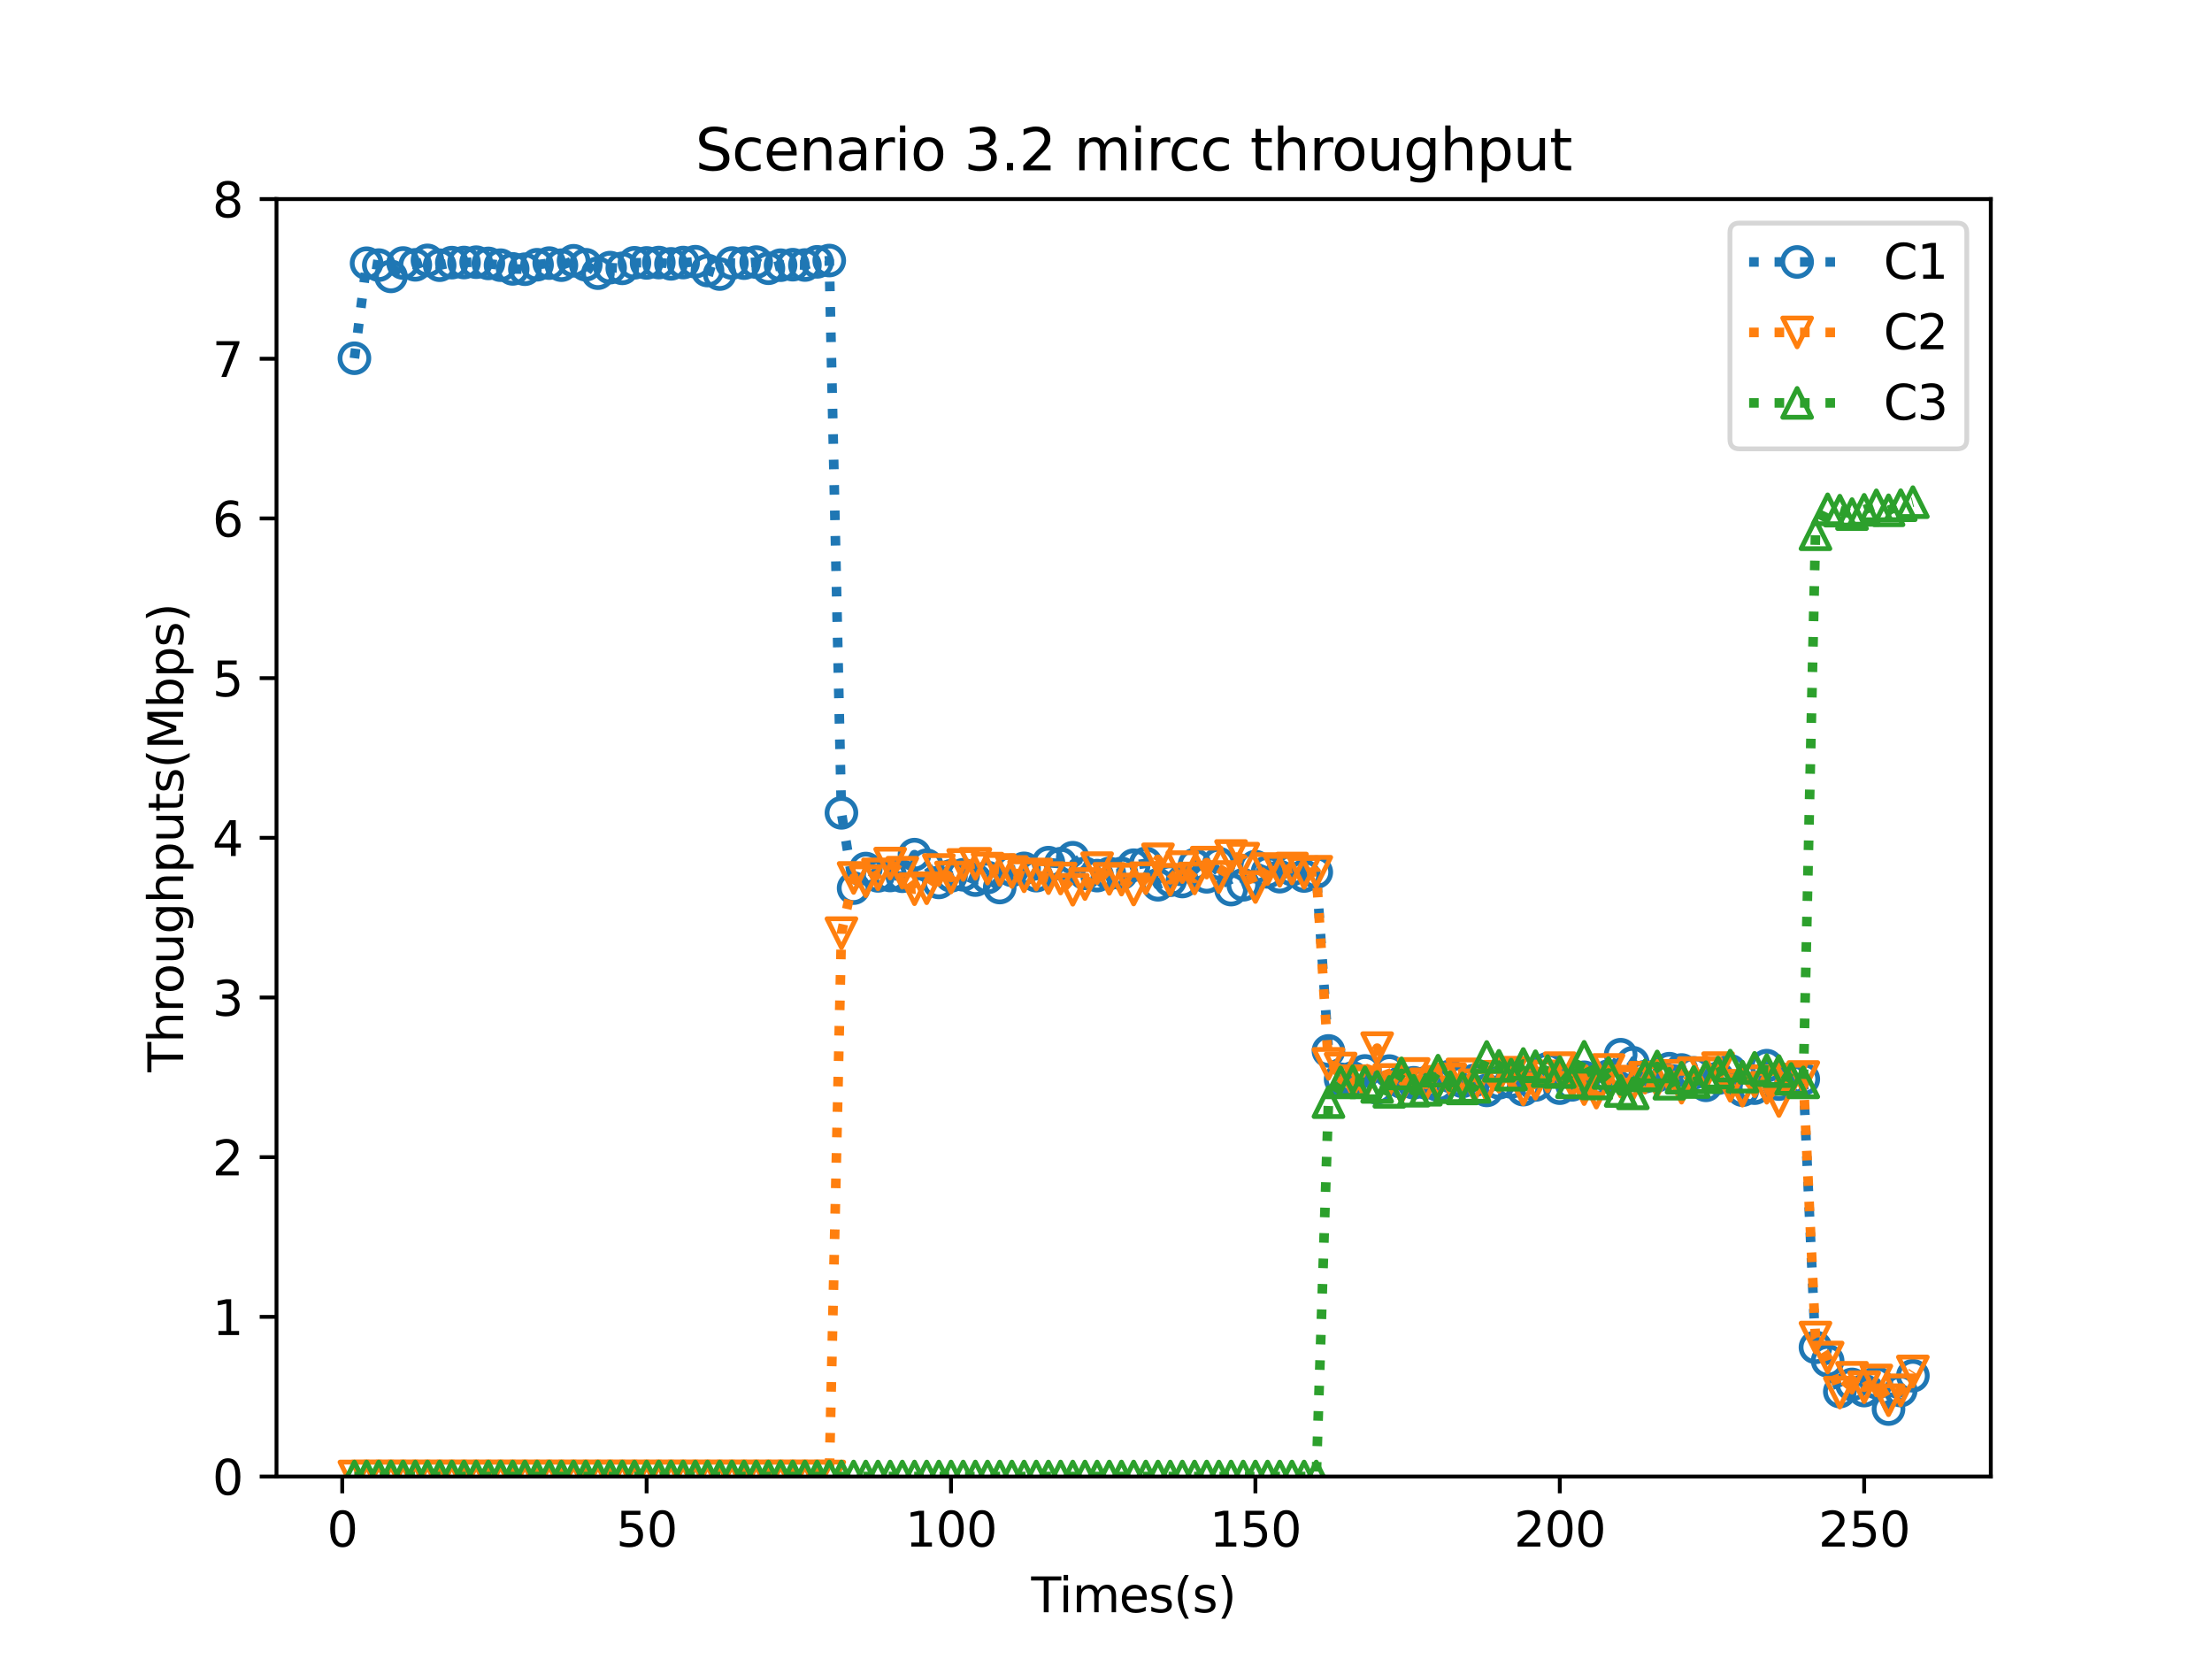 <?xml version="1.0" encoding="utf-8" standalone="no"?>
<!DOCTYPE svg PUBLIC "-//W3C//DTD SVG 1.1//EN"
  "http://www.w3.org/Graphics/SVG/1.1/DTD/svg11.dtd">
<svg height="345.6pt" version="1.1" viewBox="0 0 460.8 345.6" width="460.8pt" xmlns="http://www.w3.org/2000/svg" xmlns:xlink="http://www.w3.org/1999/xlink">
 <defs>
  <style type="text/css">*{stroke-linecap:butt;stroke-linejoin:round;}</style>
 </defs>
 <g id="figure_1">
  <g id="patch_1">
   <path d="M 0 345.6 
L 460.8 345.6 
L 460.8 0 
L 0 0 
z
" style="fill:#ffffff;"/>
  </g>
  <g id="axes_1">
   <g id="patch_2">
    <path d="M 57.6 307.584 
L 414.72 307.584 
L 414.72 41.472 
L 57.6 41.472 
z
" style="fill:#ffffff;"/>
   </g>
   <g id="matplotlib.axis_1">
    <g id="xtick_1">
     <g id="line2d_1">
      <defs>
       <path d="M 0 0 
L 0 3.5 
" id="m980fa32974" style="stroke:#000000;stroke-width:0.8;"/>
      </defs>
      <g>
       <use style="stroke:#000000;stroke-width:0.8;" x="71.296" xlink:href="#m980fa32974" y="307.584"/>
      </g>
     </g>
     <g id="text_1">
      <!-- 0 -->
      <g transform="translate(68.115 322.182)scale(0.1 -0.1)">
       <defs>
        <path d="M 2034 4250 
Q 1547 4250 1301 3770 
Q 1056 3291 1056 2328 
Q 1056 1369 1301 889 
Q 1547 409 2034 409 
Q 2525 409 2770 889 
Q 3016 1369 3016 2328 
Q 3016 3291 2770 3770 
Q 2525 4250 2034 4250 
z
M 2034 4750 
Q 2819 4750 3233 4129 
Q 3647 3509 3647 2328 
Q 3647 1150 3233 529 
Q 2819 -91 2034 -91 
Q 1250 -91 836 529 
Q 422 1150 422 2328 
Q 422 3509 836 4129 
Q 1250 4750 2034 4750 
z
" id="DejaVuSans-30" transform="scale(0.016)"/>
       </defs>
       <use xlink:href="#DejaVuSans-30"/>
      </g>
     </g>
    </g>
    <g id="xtick_2">
     <g id="line2d_2">
      <g>
       <use style="stroke:#000000;stroke-width:0.8;" x="134.705" xlink:href="#m980fa32974" y="307.584"/>
      </g>
     </g>
     <g id="text_2">
      <!-- 50 -->
      <g transform="translate(128.343 322.182)scale(0.1 -0.1)">
       <defs>
        <path d="M 691 4666 
L 3169 4666 
L 3169 4134 
L 1269 4134 
L 1269 2991 
Q 1406 3038 1543 3061 
Q 1681 3084 1819 3084 
Q 2600 3084 3056 2656 
Q 3513 2228 3513 1497 
Q 3513 744 3044 326 
Q 2575 -91 1722 -91 
Q 1428 -91 1123 -41 
Q 819 9 494 109 
L 494 744 
Q 775 591 1075 516 
Q 1375 441 1709 441 
Q 2250 441 2565 725 
Q 2881 1009 2881 1497 
Q 2881 1984 2565 2268 
Q 2250 2553 1709 2553 
Q 1456 2553 1204 2497 
Q 953 2441 691 2322 
L 691 4666 
z
" id="DejaVuSans-35" transform="scale(0.016)"/>
       </defs>
       <use xlink:href="#DejaVuSans-35"/>
       <use x="63.623" xlink:href="#DejaVuSans-30"/>
      </g>
     </g>
    </g>
    <g id="xtick_3">
     <g id="line2d_3">
      <g>
       <use style="stroke:#000000;stroke-width:0.8;" x="198.115" xlink:href="#m980fa32974" y="307.584"/>
      </g>
     </g>
     <g id="text_3">
      <!-- 100 -->
      <g transform="translate(188.571 322.182)scale(0.1 -0.1)">
       <defs>
        <path d="M 794 531 
L 1825 531 
L 1825 4091 
L 703 3866 
L 703 4441 
L 1819 4666 
L 2450 4666 
L 2450 531 
L 3481 531 
L 3481 0 
L 794 0 
L 794 531 
z
" id="DejaVuSans-31" transform="scale(0.016)"/>
       </defs>
       <use xlink:href="#DejaVuSans-31"/>
       <use x="63.623" xlink:href="#DejaVuSans-30"/>
       <use x="127.246" xlink:href="#DejaVuSans-30"/>
      </g>
     </g>
    </g>
    <g id="xtick_4">
     <g id="line2d_4">
      <g>
       <use style="stroke:#000000;stroke-width:0.8;" x="261.524" xlink:href="#m980fa32974" y="307.584"/>
      </g>
     </g>
     <g id="text_4">
      <!-- 150 -->
      <g transform="translate(251.98 322.182)scale(0.1 -0.1)">
       <use xlink:href="#DejaVuSans-31"/>
       <use x="63.623" xlink:href="#DejaVuSans-35"/>
       <use x="127.246" xlink:href="#DejaVuSans-30"/>
      </g>
     </g>
    </g>
    <g id="xtick_5">
     <g id="line2d_5">
      <g>
       <use style="stroke:#000000;stroke-width:0.8;" x="324.933" xlink:href="#m980fa32974" y="307.584"/>
      </g>
     </g>
     <g id="text_5">
      <!-- 200 -->
      <g transform="translate(315.389 322.182)scale(0.1 -0.1)">
       <defs>
        <path d="M 1228 531 
L 3431 531 
L 3431 0 
L 469 0 
L 469 531 
Q 828 903 1448 1529 
Q 2069 2156 2228 2338 
Q 2531 2678 2651 2914 
Q 2772 3150 2772 3378 
Q 2772 3750 2511 3984 
Q 2250 4219 1831 4219 
Q 1534 4219 1204 4116 
Q 875 4013 500 3803 
L 500 4441 
Q 881 4594 1212 4672 
Q 1544 4750 1819 4750 
Q 2544 4750 2975 4387 
Q 3406 4025 3406 3419 
Q 3406 3131 3298 2873 
Q 3191 2616 2906 2266 
Q 2828 2175 2409 1742 
Q 1991 1309 1228 531 
z
" id="DejaVuSans-32" transform="scale(0.016)"/>
       </defs>
       <use xlink:href="#DejaVuSans-32"/>
       <use x="63.623" xlink:href="#DejaVuSans-30"/>
       <use x="127.246" xlink:href="#DejaVuSans-30"/>
      </g>
     </g>
    </g>
    <g id="xtick_6">
     <g id="line2d_6">
      <g>
       <use style="stroke:#000000;stroke-width:0.8;" x="388.342" xlink:href="#m980fa32974" y="307.584"/>
      </g>
     </g>
     <g id="text_6">
      <!-- 250 -->
      <g transform="translate(378.798 322.182)scale(0.1 -0.1)">
       <use xlink:href="#DejaVuSans-32"/>
       <use x="63.623" xlink:href="#DejaVuSans-35"/>
       <use x="127.246" xlink:href="#DejaVuSans-30"/>
      </g>
     </g>
    </g>
    <g id="text_7">
     <!-- Times(s) -->
     <g transform="translate(214.815 335.861)scale(0.1 -0.1)">
      <defs>
       <path d="M -19 4666 
L 3928 4666 
L 3928 4134 
L 2272 4134 
L 2272 0 
L 1638 0 
L 1638 4134 
L -19 4134 
L -19 4666 
z
" id="DejaVuSans-54" transform="scale(0.016)"/>
       <path d="M 603 3500 
L 1178 3500 
L 1178 0 
L 603 0 
L 603 3500 
z
M 603 4863 
L 1178 4863 
L 1178 4134 
L 603 4134 
L 603 4863 
z
" id="DejaVuSans-69" transform="scale(0.016)"/>
       <path d="M 3328 2828 
Q 3544 3216 3844 3400 
Q 4144 3584 4550 3584 
Q 5097 3584 5394 3201 
Q 5691 2819 5691 2113 
L 5691 0 
L 5113 0 
L 5113 2094 
Q 5113 2597 4934 2840 
Q 4756 3084 4391 3084 
Q 3944 3084 3684 2787 
Q 3425 2491 3425 1978 
L 3425 0 
L 2847 0 
L 2847 2094 
Q 2847 2600 2669 2842 
Q 2491 3084 2119 3084 
Q 1678 3084 1418 2786 
Q 1159 2488 1159 1978 
L 1159 0 
L 581 0 
L 581 3500 
L 1159 3500 
L 1159 2956 
Q 1356 3278 1631 3431 
Q 1906 3584 2284 3584 
Q 2666 3584 2933 3390 
Q 3200 3197 3328 2828 
z
" id="DejaVuSans-6d" transform="scale(0.016)"/>
       <path d="M 3597 1894 
L 3597 1613 
L 953 1613 
Q 991 1019 1311 708 
Q 1631 397 2203 397 
Q 2534 397 2845 478 
Q 3156 559 3463 722 
L 3463 178 
Q 3153 47 2828 -22 
Q 2503 -91 2169 -91 
Q 1331 -91 842 396 
Q 353 884 353 1716 
Q 353 2575 817 3079 
Q 1281 3584 2069 3584 
Q 2775 3584 3186 3129 
Q 3597 2675 3597 1894 
z
M 3022 2063 
Q 3016 2534 2758 2815 
Q 2500 3097 2075 3097 
Q 1594 3097 1305 2825 
Q 1016 2553 972 2059 
L 3022 2063 
z
" id="DejaVuSans-65" transform="scale(0.016)"/>
       <path d="M 2834 3397 
L 2834 2853 
Q 2591 2978 2328 3040 
Q 2066 3103 1784 3103 
Q 1356 3103 1142 2972 
Q 928 2841 928 2578 
Q 928 2378 1081 2264 
Q 1234 2150 1697 2047 
L 1894 2003 
Q 2506 1872 2764 1633 
Q 3022 1394 3022 966 
Q 3022 478 2636 193 
Q 2250 -91 1575 -91 
Q 1294 -91 989 -36 
Q 684 19 347 128 
L 347 722 
Q 666 556 975 473 
Q 1284 391 1588 391 
Q 1994 391 2212 530 
Q 2431 669 2431 922 
Q 2431 1156 2273 1281 
Q 2116 1406 1581 1522 
L 1381 1569 
Q 847 1681 609 1914 
Q 372 2147 372 2553 
Q 372 3047 722 3315 
Q 1072 3584 1716 3584 
Q 2034 3584 2315 3537 
Q 2597 3491 2834 3397 
z
" id="DejaVuSans-73" transform="scale(0.016)"/>
       <path d="M 1984 4856 
Q 1566 4138 1362 3434 
Q 1159 2731 1159 2009 
Q 1159 1288 1364 580 
Q 1569 -128 1984 -844 
L 1484 -844 
Q 1016 -109 783 600 
Q 550 1309 550 2009 
Q 550 2706 781 3412 
Q 1013 4119 1484 4856 
L 1984 4856 
z
" id="DejaVuSans-28" transform="scale(0.016)"/>
       <path d="M 513 4856 
L 1013 4856 
Q 1481 4119 1714 3412 
Q 1947 2706 1947 2009 
Q 1947 1309 1714 600 
Q 1481 -109 1013 -844 
L 513 -844 
Q 928 -128 1133 580 
Q 1338 1288 1338 2009 
Q 1338 2731 1133 3434 
Q 928 4138 513 4856 
z
" id="DejaVuSans-29" transform="scale(0.016)"/>
      </defs>
      <use xlink:href="#DejaVuSans-54"/>
      <use x="57.959" xlink:href="#DejaVuSans-69"/>
      <use x="85.742" xlink:href="#DejaVuSans-6d"/>
      <use x="183.154" xlink:href="#DejaVuSans-65"/>
      <use x="244.678" xlink:href="#DejaVuSans-73"/>
      <use x="296.777" xlink:href="#DejaVuSans-28"/>
      <use x="335.791" xlink:href="#DejaVuSans-73"/>
      <use x="387.891" xlink:href="#DejaVuSans-29"/>
     </g>
    </g>
   </g>
   <g id="matplotlib.axis_2">
    <g id="ytick_1">
     <g id="line2d_7">
      <defs>
       <path d="M 0 0 
L -3.5 0 
" id="mdf3d7dc826" style="stroke:#000000;stroke-width:0.8;"/>
      </defs>
      <g>
       <use style="stroke:#000000;stroke-width:0.8;" x="57.6" xlink:href="#mdf3d7dc826" y="307.584"/>
      </g>
     </g>
     <g id="text_8">
      <!-- 0 -->
      <g transform="translate(44.237 311.383)scale(0.1 -0.1)">
       <use xlink:href="#DejaVuSans-30"/>
      </g>
     </g>
    </g>
    <g id="ytick_2">
     <g id="line2d_8">
      <g>
       <use style="stroke:#000000;stroke-width:0.8;" x="57.6" xlink:href="#mdf3d7dc826" y="274.32"/>
      </g>
     </g>
     <g id="text_9">
      <!-- 1 -->
      <g transform="translate(44.237 278.119)scale(0.1 -0.1)">
       <use xlink:href="#DejaVuSans-31"/>
      </g>
     </g>
    </g>
    <g id="ytick_3">
     <g id="line2d_9">
      <g>
       <use style="stroke:#000000;stroke-width:0.8;" x="57.6" xlink:href="#mdf3d7dc826" y="241.056"/>
      </g>
     </g>
     <g id="text_10">
      <!-- 2 -->
      <g transform="translate(44.237 244.855)scale(0.1 -0.1)">
       <use xlink:href="#DejaVuSans-32"/>
      </g>
     </g>
    </g>
    <g id="ytick_4">
     <g id="line2d_10">
      <g>
       <use style="stroke:#000000;stroke-width:0.8;" x="57.6" xlink:href="#mdf3d7dc826" y="207.792"/>
      </g>
     </g>
     <g id="text_11">
      <!-- 3 -->
      <g transform="translate(44.237 211.591)scale(0.1 -0.1)">
       <defs>
        <path d="M 2597 2516 
Q 3050 2419 3304 2112 
Q 3559 1806 3559 1356 
Q 3559 666 3084 287 
Q 2609 -91 1734 -91 
Q 1441 -91 1130 -33 
Q 819 25 488 141 
L 488 750 
Q 750 597 1062 519 
Q 1375 441 1716 441 
Q 2309 441 2620 675 
Q 2931 909 2931 1356 
Q 2931 1769 2642 2001 
Q 2353 2234 1838 2234 
L 1294 2234 
L 1294 2753 
L 1863 2753 
Q 2328 2753 2575 2939 
Q 2822 3125 2822 3475 
Q 2822 3834 2567 4026 
Q 2313 4219 1838 4219 
Q 1578 4219 1281 4162 
Q 984 4106 628 3988 
L 628 4550 
Q 988 4650 1302 4700 
Q 1616 4750 1894 4750 
Q 2613 4750 3031 4423 
Q 3450 4097 3450 3541 
Q 3450 3153 3228 2886 
Q 3006 2619 2597 2516 
z
" id="DejaVuSans-33" transform="scale(0.016)"/>
       </defs>
       <use xlink:href="#DejaVuSans-33"/>
      </g>
     </g>
    </g>
    <g id="ytick_5">
     <g id="line2d_11">
      <g>
       <use style="stroke:#000000;stroke-width:0.8;" x="57.6" xlink:href="#mdf3d7dc826" y="174.528"/>
      </g>
     </g>
     <g id="text_12">
      <!-- 4 -->
      <g transform="translate(44.237 178.327)scale(0.1 -0.1)">
       <defs>
        <path d="M 2419 4116 
L 825 1625 
L 2419 1625 
L 2419 4116 
z
M 2253 4666 
L 3047 4666 
L 3047 1625 
L 3713 1625 
L 3713 1100 
L 3047 1100 
L 3047 0 
L 2419 0 
L 2419 1100 
L 313 1100 
L 313 1709 
L 2253 4666 
z
" id="DejaVuSans-34" transform="scale(0.016)"/>
       </defs>
       <use xlink:href="#DejaVuSans-34"/>
      </g>
     </g>
    </g>
    <g id="ytick_6">
     <g id="line2d_12">
      <g>
       <use style="stroke:#000000;stroke-width:0.8;" x="57.6" xlink:href="#mdf3d7dc826" y="141.264"/>
      </g>
     </g>
     <g id="text_13">
      <!-- 5 -->
      <g transform="translate(44.237 145.063)scale(0.1 -0.1)">
       <use xlink:href="#DejaVuSans-35"/>
      </g>
     </g>
    </g>
    <g id="ytick_7">
     <g id="line2d_13">
      <g>
       <use style="stroke:#000000;stroke-width:0.8;" x="57.6" xlink:href="#mdf3d7dc826" y="108"/>
      </g>
     </g>
     <g id="text_14">
      <!-- 6 -->
      <g transform="translate(44.237 111.799)scale(0.1 -0.1)">
       <defs>
        <path d="M 2113 2584 
Q 1688 2584 1439 2293 
Q 1191 2003 1191 1497 
Q 1191 994 1439 701 
Q 1688 409 2113 409 
Q 2538 409 2786 701 
Q 3034 994 3034 1497 
Q 3034 2003 2786 2293 
Q 2538 2584 2113 2584 
z
M 3366 4563 
L 3366 3988 
Q 3128 4100 2886 4159 
Q 2644 4219 2406 4219 
Q 1781 4219 1451 3797 
Q 1122 3375 1075 2522 
Q 1259 2794 1537 2939 
Q 1816 3084 2150 3084 
Q 2853 3084 3261 2657 
Q 3669 2231 3669 1497 
Q 3669 778 3244 343 
Q 2819 -91 2113 -91 
Q 1303 -91 875 529 
Q 447 1150 447 2328 
Q 447 3434 972 4092 
Q 1497 4750 2381 4750 
Q 2619 4750 2861 4703 
Q 3103 4656 3366 4563 
z
" id="DejaVuSans-36" transform="scale(0.016)"/>
       </defs>
       <use xlink:href="#DejaVuSans-36"/>
      </g>
     </g>
    </g>
    <g id="ytick_8">
     <g id="line2d_14">
      <g>
       <use style="stroke:#000000;stroke-width:0.8;" x="57.6" xlink:href="#mdf3d7dc826" y="74.736"/>
      </g>
     </g>
     <g id="text_15">
      <!-- 7 -->
      <g transform="translate(44.237 78.535)scale(0.1 -0.1)">
       <defs>
        <path d="M 525 4666 
L 3525 4666 
L 3525 4397 
L 1831 0 
L 1172 0 
L 2766 4134 
L 525 4134 
L 525 4666 
z
" id="DejaVuSans-37" transform="scale(0.016)"/>
       </defs>
       <use xlink:href="#DejaVuSans-37"/>
      </g>
     </g>
    </g>
    <g id="ytick_9">
     <g id="line2d_15">
      <g>
       <use style="stroke:#000000;stroke-width:0.8;" x="57.6" xlink:href="#mdf3d7dc826" y="41.472"/>
      </g>
     </g>
     <g id="text_16">
      <!-- 8 -->
      <g transform="translate(44.237 45.271)scale(0.1 -0.1)">
       <defs>
        <path d="M 2034 2216 
Q 1584 2216 1326 1975 
Q 1069 1734 1069 1313 
Q 1069 891 1326 650 
Q 1584 409 2034 409 
Q 2484 409 2743 651 
Q 3003 894 3003 1313 
Q 3003 1734 2745 1975 
Q 2488 2216 2034 2216 
z
M 1403 2484 
Q 997 2584 770 2862 
Q 544 3141 544 3541 
Q 544 4100 942 4425 
Q 1341 4750 2034 4750 
Q 2731 4750 3128 4425 
Q 3525 4100 3525 3541 
Q 3525 3141 3298 2862 
Q 3072 2584 2669 2484 
Q 3125 2378 3379 2068 
Q 3634 1759 3634 1313 
Q 3634 634 3220 271 
Q 2806 -91 2034 -91 
Q 1263 -91 848 271 
Q 434 634 434 1313 
Q 434 1759 690 2068 
Q 947 2378 1403 2484 
z
M 1172 3481 
Q 1172 3119 1398 2916 
Q 1625 2713 2034 2713 
Q 2441 2713 2670 2916 
Q 2900 3119 2900 3481 
Q 2900 3844 2670 4047 
Q 2441 4250 2034 4250 
Q 1625 4250 1398 4047 
Q 1172 3844 1172 3481 
z
" id="DejaVuSans-38" transform="scale(0.016)"/>
       </defs>
       <use xlink:href="#DejaVuSans-38"/>
      </g>
     </g>
    </g>
    <g id="text_17">
     <!-- Throughputs(Mbps) -->
     <g transform="translate(38.158 223.341)rotate(-90)scale(0.1 -0.1)">
      <defs>
       <path d="M 3513 2113 
L 3513 0 
L 2938 0 
L 2938 2094 
Q 2938 2591 2744 2837 
Q 2550 3084 2163 3084 
Q 1697 3084 1428 2787 
Q 1159 2491 1159 1978 
L 1159 0 
L 581 0 
L 581 4863 
L 1159 4863 
L 1159 2956 
Q 1366 3272 1645 3428 
Q 1925 3584 2291 3584 
Q 2894 3584 3203 3211 
Q 3513 2838 3513 2113 
z
" id="DejaVuSans-68" transform="scale(0.016)"/>
       <path d="M 2631 2963 
Q 2534 3019 2420 3045 
Q 2306 3072 2169 3072 
Q 1681 3072 1420 2755 
Q 1159 2438 1159 1844 
L 1159 0 
L 581 0 
L 581 3500 
L 1159 3500 
L 1159 2956 
Q 1341 3275 1631 3429 
Q 1922 3584 2338 3584 
Q 2397 3584 2469 3576 
Q 2541 3569 2628 3553 
L 2631 2963 
z
" id="DejaVuSans-72" transform="scale(0.016)"/>
       <path d="M 1959 3097 
Q 1497 3097 1228 2736 
Q 959 2375 959 1747 
Q 959 1119 1226 758 
Q 1494 397 1959 397 
Q 2419 397 2687 759 
Q 2956 1122 2956 1747 
Q 2956 2369 2687 2733 
Q 2419 3097 1959 3097 
z
M 1959 3584 
Q 2709 3584 3137 3096 
Q 3566 2609 3566 1747 
Q 3566 888 3137 398 
Q 2709 -91 1959 -91 
Q 1206 -91 779 398 
Q 353 888 353 1747 
Q 353 2609 779 3096 
Q 1206 3584 1959 3584 
z
" id="DejaVuSans-6f" transform="scale(0.016)"/>
       <path d="M 544 1381 
L 544 3500 
L 1119 3500 
L 1119 1403 
Q 1119 906 1312 657 
Q 1506 409 1894 409 
Q 2359 409 2629 706 
Q 2900 1003 2900 1516 
L 2900 3500 
L 3475 3500 
L 3475 0 
L 2900 0 
L 2900 538 
Q 2691 219 2414 64 
Q 2138 -91 1772 -91 
Q 1169 -91 856 284 
Q 544 659 544 1381 
z
M 1991 3584 
L 1991 3584 
z
" id="DejaVuSans-75" transform="scale(0.016)"/>
       <path d="M 2906 1791 
Q 2906 2416 2648 2759 
Q 2391 3103 1925 3103 
Q 1463 3103 1205 2759 
Q 947 2416 947 1791 
Q 947 1169 1205 825 
Q 1463 481 1925 481 
Q 2391 481 2648 825 
Q 2906 1169 2906 1791 
z
M 3481 434 
Q 3481 -459 3084 -895 
Q 2688 -1331 1869 -1331 
Q 1566 -1331 1297 -1286 
Q 1028 -1241 775 -1147 
L 775 -588 
Q 1028 -725 1275 -790 
Q 1522 -856 1778 -856 
Q 2344 -856 2625 -561 
Q 2906 -266 2906 331 
L 2906 616 
Q 2728 306 2450 153 
Q 2172 0 1784 0 
Q 1141 0 747 490 
Q 353 981 353 1791 
Q 353 2603 747 3093 
Q 1141 3584 1784 3584 
Q 2172 3584 2450 3431 
Q 2728 3278 2906 2969 
L 2906 3500 
L 3481 3500 
L 3481 434 
z
" id="DejaVuSans-67" transform="scale(0.016)"/>
       <path d="M 1159 525 
L 1159 -1331 
L 581 -1331 
L 581 3500 
L 1159 3500 
L 1159 2969 
Q 1341 3281 1617 3432 
Q 1894 3584 2278 3584 
Q 2916 3584 3314 3078 
Q 3713 2572 3713 1747 
Q 3713 922 3314 415 
Q 2916 -91 2278 -91 
Q 1894 -91 1617 61 
Q 1341 213 1159 525 
z
M 3116 1747 
Q 3116 2381 2855 2742 
Q 2594 3103 2138 3103 
Q 1681 3103 1420 2742 
Q 1159 2381 1159 1747 
Q 1159 1113 1420 752 
Q 1681 391 2138 391 
Q 2594 391 2855 752 
Q 3116 1113 3116 1747 
z
" id="DejaVuSans-70" transform="scale(0.016)"/>
       <path d="M 1172 4494 
L 1172 3500 
L 2356 3500 
L 2356 3053 
L 1172 3053 
L 1172 1153 
Q 1172 725 1289 603 
Q 1406 481 1766 481 
L 2356 481 
L 2356 0 
L 1766 0 
Q 1100 0 847 248 
Q 594 497 594 1153 
L 594 3053 
L 172 3053 
L 172 3500 
L 594 3500 
L 594 4494 
L 1172 4494 
z
" id="DejaVuSans-74" transform="scale(0.016)"/>
       <path d="M 628 4666 
L 1569 4666 
L 2759 1491 
L 3956 4666 
L 4897 4666 
L 4897 0 
L 4281 0 
L 4281 4097 
L 3078 897 
L 2444 897 
L 1241 4097 
L 1241 0 
L 628 0 
L 628 4666 
z
" id="DejaVuSans-4d" transform="scale(0.016)"/>
       <path d="M 3116 1747 
Q 3116 2381 2855 2742 
Q 2594 3103 2138 3103 
Q 1681 3103 1420 2742 
Q 1159 2381 1159 1747 
Q 1159 1113 1420 752 
Q 1681 391 2138 391 
Q 2594 391 2855 752 
Q 3116 1113 3116 1747 
z
M 1159 2969 
Q 1341 3281 1617 3432 
Q 1894 3584 2278 3584 
Q 2916 3584 3314 3078 
Q 3713 2572 3713 1747 
Q 3713 922 3314 415 
Q 2916 -91 2278 -91 
Q 1894 -91 1617 61 
Q 1341 213 1159 525 
L 1159 0 
L 581 0 
L 581 4863 
L 1159 4863 
L 1159 2969 
z
" id="DejaVuSans-62" transform="scale(0.016)"/>
      </defs>
      <use xlink:href="#DejaVuSans-54"/>
      <use x="61.084" xlink:href="#DejaVuSans-68"/>
      <use x="124.463" xlink:href="#DejaVuSans-72"/>
      <use x="163.326" xlink:href="#DejaVuSans-6f"/>
      <use x="224.508" xlink:href="#DejaVuSans-75"/>
      <use x="287.887" xlink:href="#DejaVuSans-67"/>
      <use x="351.363" xlink:href="#DejaVuSans-68"/>
      <use x="414.742" xlink:href="#DejaVuSans-70"/>
      <use x="478.219" xlink:href="#DejaVuSans-75"/>
      <use x="541.598" xlink:href="#DejaVuSans-74"/>
      <use x="580.807" xlink:href="#DejaVuSans-73"/>
      <use x="632.906" xlink:href="#DejaVuSans-28"/>
      <use x="671.92" xlink:href="#DejaVuSans-4d"/>
      <use x="758.199" xlink:href="#DejaVuSans-62"/>
      <use x="821.676" xlink:href="#DejaVuSans-70"/>
      <use x="885.152" xlink:href="#DejaVuSans-73"/>
      <use x="937.252" xlink:href="#DejaVuSans-29"/>
     </g>
    </g>
   </g>
   <g id="line2d_16">
    <path clip-path="url(#p3eb0ce5060)" d="M 73.833 74.629 
L 76.369 54.834 
L 78.905 55.228 
L 81.442 57.577 
L 83.978 54.788 
L 86.515 55.169 
L 89.051 54.244 
L 91.587 55.246 
L 94.124 54.711 
L 99.196 54.617 
L 104.269 55.24 
L 106.805 56.014 
L 109.342 56.082 
L 111.878 55.149 
L 114.415 54.81 
L 116.951 55.24 
L 119.487 54.325 
L 122.024 55.154 
L 124.56 56.907 
L 127.096 55.75 
L 129.633 55.9 
L 132.169 54.741 
L 137.242 54.695 
L 139.778 54.965 
L 144.851 54.517 
L 147.387 56.354 
L 149.924 57.094 
L 152.46 54.791 
L 154.996 54.817 
L 157.533 54.599 
L 160.069 55.88 
L 162.605 55.246 
L 165.142 55.139 
L 167.678 55.208 
L 170.215 54.546 
L 172.751 54.276 
L 175.287 169.332 
L 177.824 185.009 
L 180.36 180.934 
L 182.896 182.457 
L 185.433 182.379 
L 187.969 182.535 
L 190.505 178.037 
L 193.042 180.244 
L 195.578 183.824 
L 198.115 182.451 
L 200.651 182.239 
L 203.187 183.338 
L 205.724 182.805 
L 208.26 184.89 
L 210.796 181.304 
L 213.333 180.896 
L 215.869 182.415 
L 218.405 179.704 
L 220.942 179.923 
L 223.478 178.683 
L 226.015 181.934 
L 228.551 182.405 
L 231.087 181.959 
L 233.624 181.954 
L 236.16 180.239 
L 238.696 179.849 
L 241.233 184.314 
L 243.769 183.376 
L 246.305 183.638 
L 248.842 180.133 
L 251.378 182.657 
L 253.915 179.899 
L 256.451 185.318 
L 258.987 184.317 
L 261.524 180.535 
L 266.596 182.627 
L 269.133 181.14 
L 271.669 182.485 
L 274.205 181.695 
L 276.742 218.928 
L 279.278 224.829 
L 281.815 224.548 
L 284.351 223.1 
L 286.887 226.632 
L 289.424 223.128 
L 291.96 225.402 
L 294.496 225.561 
L 297.033 225.57 
L 299.569 226.053 
L 302.105 224.205 
L 304.642 225.268 
L 307.178 225.056 
L 309.715 227.148 
L 312.251 225.565 
L 314.787 225.376 
L 317.324 226.99 
L 319.86 226.018 
L 322.396 222.637 
L 324.933 226.684 
L 327.469 225.993 
L 330.005 224.415 
L 332.542 224.731 
L 335.078 224.157 
L 337.615 219.714 
L 340.151 221.388 
L 342.687 224.292 
L 345.224 224.082 
L 347.76 222.627 
L 350.296 222.895 
L 352.833 223.494 
L 355.369 226.092 
L 360.442 223.062 
L 362.978 227.1 
L 365.515 226.68 
L 368.051 221.997 
L 370.587 225.833 
L 373.124 224.878 
L 375.66 224.784 
L 378.196 280.67 
L 380.733 283.479 
L 383.269 289.885 
L 385.805 288.4 
L 388.342 289.681 
L 390.878 288.002 
L 393.415 293.535 
L 395.951 289.674 
L 398.487 286.595 
L 398.487 286.595 
" style="fill:none;stroke:#1f77b4;stroke-dasharray:2,3.3;stroke-dashoffset:0;stroke-width:2;"/>
    <defs>
     <path d="M 0 3 
C 0.796 3 1.559 2.684 2.121 2.121 
C 2.684 1.559 3 0.796 3 0 
C 3 -0.796 2.684 -1.559 2.121 -2.121 
C 1.559 -2.684 0.796 -3 0 -3 
C -0.796 -3 -1.559 -2.684 -2.121 -2.121 
C -2.684 -1.559 -3 -0.796 -3 0 
C -3 0.796 -2.684 1.559 -2.121 2.121 
C -1.559 2.684 -0.796 3 0 3 
z
" id="mb23b41ddca" style="stroke:#1f77b4;"/>
    </defs>
    <g clip-path="url(#p3eb0ce5060)">
     <use style="fill-opacity:0;stroke:#1f77b4;" x="73.833" xlink:href="#mb23b41ddca" y="74.629"/>
     <use style="fill-opacity:0;stroke:#1f77b4;" x="76.369" xlink:href="#mb23b41ddca" y="54.834"/>
     <use style="fill-opacity:0;stroke:#1f77b4;" x="78.905" xlink:href="#mb23b41ddca" y="55.228"/>
     <use style="fill-opacity:0;stroke:#1f77b4;" x="81.442" xlink:href="#mb23b41ddca" y="57.577"/>
     <use style="fill-opacity:0;stroke:#1f77b4;" x="83.978" xlink:href="#mb23b41ddca" y="54.788"/>
     <use style="fill-opacity:0;stroke:#1f77b4;" x="86.515" xlink:href="#mb23b41ddca" y="55.169"/>
     <use style="fill-opacity:0;stroke:#1f77b4;" x="89.051" xlink:href="#mb23b41ddca" y="54.244"/>
     <use style="fill-opacity:0;stroke:#1f77b4;" x="91.587" xlink:href="#mb23b41ddca" y="55.246"/>
     <use style="fill-opacity:0;stroke:#1f77b4;" x="94.124" xlink:href="#mb23b41ddca" y="54.711"/>
     <use style="fill-opacity:0;stroke:#1f77b4;" x="96.66" xlink:href="#mb23b41ddca" y="54.688"/>
     <use style="fill-opacity:0;stroke:#1f77b4;" x="99.196" xlink:href="#mb23b41ddca" y="54.617"/>
     <use style="fill-opacity:0;stroke:#1f77b4;" x="101.733" xlink:href="#mb23b41ddca" y="54.873"/>
     <use style="fill-opacity:0;stroke:#1f77b4;" x="104.269" xlink:href="#mb23b41ddca" y="55.24"/>
     <use style="fill-opacity:0;stroke:#1f77b4;" x="106.805" xlink:href="#mb23b41ddca" y="56.014"/>
     <use style="fill-opacity:0;stroke:#1f77b4;" x="109.342" xlink:href="#mb23b41ddca" y="56.082"/>
     <use style="fill-opacity:0;stroke:#1f77b4;" x="111.878" xlink:href="#mb23b41ddca" y="55.149"/>
     <use style="fill-opacity:0;stroke:#1f77b4;" x="114.415" xlink:href="#mb23b41ddca" y="54.81"/>
     <use style="fill-opacity:0;stroke:#1f77b4;" x="116.951" xlink:href="#mb23b41ddca" y="55.24"/>
     <use style="fill-opacity:0;stroke:#1f77b4;" x="119.487" xlink:href="#mb23b41ddca" y="54.325"/>
     <use style="fill-opacity:0;stroke:#1f77b4;" x="122.024" xlink:href="#mb23b41ddca" y="55.154"/>
     <use style="fill-opacity:0;stroke:#1f77b4;" x="124.56" xlink:href="#mb23b41ddca" y="56.907"/>
     <use style="fill-opacity:0;stroke:#1f77b4;" x="127.096" xlink:href="#mb23b41ddca" y="55.75"/>
     <use style="fill-opacity:0;stroke:#1f77b4;" x="129.633" xlink:href="#mb23b41ddca" y="55.9"/>
     <use style="fill-opacity:0;stroke:#1f77b4;" x="132.169" xlink:href="#mb23b41ddca" y="54.741"/>
     <use style="fill-opacity:0;stroke:#1f77b4;" x="134.705" xlink:href="#mb23b41ddca" y="54.769"/>
     <use style="fill-opacity:0;stroke:#1f77b4;" x="137.242" xlink:href="#mb23b41ddca" y="54.695"/>
     <use style="fill-opacity:0;stroke:#1f77b4;" x="139.778" xlink:href="#mb23b41ddca" y="54.965"/>
     <use style="fill-opacity:0;stroke:#1f77b4;" x="142.315" xlink:href="#mb23b41ddca" y="54.695"/>
     <use style="fill-opacity:0;stroke:#1f77b4;" x="144.851" xlink:href="#mb23b41ddca" y="54.517"/>
     <use style="fill-opacity:0;stroke:#1f77b4;" x="147.387" xlink:href="#mb23b41ddca" y="56.354"/>
     <use style="fill-opacity:0;stroke:#1f77b4;" x="149.924" xlink:href="#mb23b41ddca" y="57.094"/>
     <use style="fill-opacity:0;stroke:#1f77b4;" x="152.46" xlink:href="#mb23b41ddca" y="54.791"/>
     <use style="fill-opacity:0;stroke:#1f77b4;" x="154.996" xlink:href="#mb23b41ddca" y="54.817"/>
     <use style="fill-opacity:0;stroke:#1f77b4;" x="157.533" xlink:href="#mb23b41ddca" y="54.599"/>
     <use style="fill-opacity:0;stroke:#1f77b4;" x="160.069" xlink:href="#mb23b41ddca" y="55.88"/>
     <use style="fill-opacity:0;stroke:#1f77b4;" x="162.605" xlink:href="#mb23b41ddca" y="55.246"/>
     <use style="fill-opacity:0;stroke:#1f77b4;" x="165.142" xlink:href="#mb23b41ddca" y="55.139"/>
     <use style="fill-opacity:0;stroke:#1f77b4;" x="167.678" xlink:href="#mb23b41ddca" y="55.208"/>
     <use style="fill-opacity:0;stroke:#1f77b4;" x="170.215" xlink:href="#mb23b41ddca" y="54.546"/>
     <use style="fill-opacity:0;stroke:#1f77b4;" x="172.751" xlink:href="#mb23b41ddca" y="54.276"/>
     <use style="fill-opacity:0;stroke:#1f77b4;" x="175.287" xlink:href="#mb23b41ddca" y="169.332"/>
     <use style="fill-opacity:0;stroke:#1f77b4;" x="177.824" xlink:href="#mb23b41ddca" y="185.009"/>
     <use style="fill-opacity:0;stroke:#1f77b4;" x="180.36" xlink:href="#mb23b41ddca" y="180.934"/>
     <use style="fill-opacity:0;stroke:#1f77b4;" x="182.896" xlink:href="#mb23b41ddca" y="182.457"/>
     <use style="fill-opacity:0;stroke:#1f77b4;" x="185.433" xlink:href="#mb23b41ddca" y="182.379"/>
     <use style="fill-opacity:0;stroke:#1f77b4;" x="187.969" xlink:href="#mb23b41ddca" y="182.535"/>
     <use style="fill-opacity:0;stroke:#1f77b4;" x="190.505" xlink:href="#mb23b41ddca" y="178.037"/>
     <use style="fill-opacity:0;stroke:#1f77b4;" x="193.042" xlink:href="#mb23b41ddca" y="180.244"/>
     <use style="fill-opacity:0;stroke:#1f77b4;" x="195.578" xlink:href="#mb23b41ddca" y="183.824"/>
     <use style="fill-opacity:0;stroke:#1f77b4;" x="198.115" xlink:href="#mb23b41ddca" y="182.451"/>
     <use style="fill-opacity:0;stroke:#1f77b4;" x="200.651" xlink:href="#mb23b41ddca" y="182.239"/>
     <use style="fill-opacity:0;stroke:#1f77b4;" x="203.187" xlink:href="#mb23b41ddca" y="183.338"/>
     <use style="fill-opacity:0;stroke:#1f77b4;" x="205.724" xlink:href="#mb23b41ddca" y="182.805"/>
     <use style="fill-opacity:0;stroke:#1f77b4;" x="208.26" xlink:href="#mb23b41ddca" y="184.89"/>
     <use style="fill-opacity:0;stroke:#1f77b4;" x="210.796" xlink:href="#mb23b41ddca" y="181.304"/>
     <use style="fill-opacity:0;stroke:#1f77b4;" x="213.333" xlink:href="#mb23b41ddca" y="180.896"/>
     <use style="fill-opacity:0;stroke:#1f77b4;" x="215.869" xlink:href="#mb23b41ddca" y="182.415"/>
     <use style="fill-opacity:0;stroke:#1f77b4;" x="218.405" xlink:href="#mb23b41ddca" y="179.704"/>
     <use style="fill-opacity:0;stroke:#1f77b4;" x="220.942" xlink:href="#mb23b41ddca" y="179.923"/>
     <use style="fill-opacity:0;stroke:#1f77b4;" x="223.478" xlink:href="#mb23b41ddca" y="178.683"/>
     <use style="fill-opacity:0;stroke:#1f77b4;" x="226.015" xlink:href="#mb23b41ddca" y="181.934"/>
     <use style="fill-opacity:0;stroke:#1f77b4;" x="228.551" xlink:href="#mb23b41ddca" y="182.405"/>
     <use style="fill-opacity:0;stroke:#1f77b4;" x="231.087" xlink:href="#mb23b41ddca" y="181.959"/>
     <use style="fill-opacity:0;stroke:#1f77b4;" x="233.624" xlink:href="#mb23b41ddca" y="181.954"/>
     <use style="fill-opacity:0;stroke:#1f77b4;" x="236.16" xlink:href="#mb23b41ddca" y="180.239"/>
     <use style="fill-opacity:0;stroke:#1f77b4;" x="238.696" xlink:href="#mb23b41ddca" y="179.849"/>
     <use style="fill-opacity:0;stroke:#1f77b4;" x="241.233" xlink:href="#mb23b41ddca" y="184.314"/>
     <use style="fill-opacity:0;stroke:#1f77b4;" x="243.769" xlink:href="#mb23b41ddca" y="183.376"/>
     <use style="fill-opacity:0;stroke:#1f77b4;" x="246.305" xlink:href="#mb23b41ddca" y="183.638"/>
     <use style="fill-opacity:0;stroke:#1f77b4;" x="248.842" xlink:href="#mb23b41ddca" y="180.133"/>
     <use style="fill-opacity:0;stroke:#1f77b4;" x="251.378" xlink:href="#mb23b41ddca" y="182.657"/>
     <use style="fill-opacity:0;stroke:#1f77b4;" x="253.915" xlink:href="#mb23b41ddca" y="179.899"/>
     <use style="fill-opacity:0;stroke:#1f77b4;" x="256.451" xlink:href="#mb23b41ddca" y="185.318"/>
     <use style="fill-opacity:0;stroke:#1f77b4;" x="258.987" xlink:href="#mb23b41ddca" y="184.317"/>
     <use style="fill-opacity:0;stroke:#1f77b4;" x="261.524" xlink:href="#mb23b41ddca" y="180.535"/>
     <use style="fill-opacity:0;stroke:#1f77b4;" x="264.06" xlink:href="#mb23b41ddca" y="181.627"/>
     <use style="fill-opacity:0;stroke:#1f77b4;" x="266.596" xlink:href="#mb23b41ddca" y="182.627"/>
     <use style="fill-opacity:0;stroke:#1f77b4;" x="269.133" xlink:href="#mb23b41ddca" y="181.14"/>
     <use style="fill-opacity:0;stroke:#1f77b4;" x="271.669" xlink:href="#mb23b41ddca" y="182.485"/>
     <use style="fill-opacity:0;stroke:#1f77b4;" x="274.205" xlink:href="#mb23b41ddca" y="181.695"/>
     <use style="fill-opacity:0;stroke:#1f77b4;" x="276.742" xlink:href="#mb23b41ddca" y="218.928"/>
     <use style="fill-opacity:0;stroke:#1f77b4;" x="279.278" xlink:href="#mb23b41ddca" y="224.829"/>
     <use style="fill-opacity:0;stroke:#1f77b4;" x="281.815" xlink:href="#mb23b41ddca" y="224.548"/>
     <use style="fill-opacity:0;stroke:#1f77b4;" x="284.351" xlink:href="#mb23b41ddca" y="223.1"/>
     <use style="fill-opacity:0;stroke:#1f77b4;" x="286.887" xlink:href="#mb23b41ddca" y="226.632"/>
     <use style="fill-opacity:0;stroke:#1f77b4;" x="289.424" xlink:href="#mb23b41ddca" y="223.128"/>
     <use style="fill-opacity:0;stroke:#1f77b4;" x="291.96" xlink:href="#mb23b41ddca" y="225.402"/>
     <use style="fill-opacity:0;stroke:#1f77b4;" x="294.496" xlink:href="#mb23b41ddca" y="225.561"/>
     <use style="fill-opacity:0;stroke:#1f77b4;" x="297.033" xlink:href="#mb23b41ddca" y="225.57"/>
     <use style="fill-opacity:0;stroke:#1f77b4;" x="299.569" xlink:href="#mb23b41ddca" y="226.053"/>
     <use style="fill-opacity:0;stroke:#1f77b4;" x="302.105" xlink:href="#mb23b41ddca" y="224.205"/>
     <use style="fill-opacity:0;stroke:#1f77b4;" x="304.642" xlink:href="#mb23b41ddca" y="225.268"/>
     <use style="fill-opacity:0;stroke:#1f77b4;" x="307.178" xlink:href="#mb23b41ddca" y="225.056"/>
     <use style="fill-opacity:0;stroke:#1f77b4;" x="309.715" xlink:href="#mb23b41ddca" y="227.148"/>
     <use style="fill-opacity:0;stroke:#1f77b4;" x="312.251" xlink:href="#mb23b41ddca" y="225.565"/>
     <use style="fill-opacity:0;stroke:#1f77b4;" x="314.787" xlink:href="#mb23b41ddca" y="225.376"/>
     <use style="fill-opacity:0;stroke:#1f77b4;" x="317.324" xlink:href="#mb23b41ddca" y="226.99"/>
     <use style="fill-opacity:0;stroke:#1f77b4;" x="319.86" xlink:href="#mb23b41ddca" y="226.018"/>
     <use style="fill-opacity:0;stroke:#1f77b4;" x="322.396" xlink:href="#mb23b41ddca" y="222.637"/>
     <use style="fill-opacity:0;stroke:#1f77b4;" x="324.933" xlink:href="#mb23b41ddca" y="226.684"/>
     <use style="fill-opacity:0;stroke:#1f77b4;" x="327.469" xlink:href="#mb23b41ddca" y="225.993"/>
     <use style="fill-opacity:0;stroke:#1f77b4;" x="330.005" xlink:href="#mb23b41ddca" y="224.415"/>
     <use style="fill-opacity:0;stroke:#1f77b4;" x="332.542" xlink:href="#mb23b41ddca" y="224.731"/>
     <use style="fill-opacity:0;stroke:#1f77b4;" x="335.078" xlink:href="#mb23b41ddca" y="224.157"/>
     <use style="fill-opacity:0;stroke:#1f77b4;" x="337.615" xlink:href="#mb23b41ddca" y="219.714"/>
     <use style="fill-opacity:0;stroke:#1f77b4;" x="340.151" xlink:href="#mb23b41ddca" y="221.388"/>
     <use style="fill-opacity:0;stroke:#1f77b4;" x="342.687" xlink:href="#mb23b41ddca" y="224.292"/>
     <use style="fill-opacity:0;stroke:#1f77b4;" x="345.224" xlink:href="#mb23b41ddca" y="224.082"/>
     <use style="fill-opacity:0;stroke:#1f77b4;" x="347.76" xlink:href="#mb23b41ddca" y="222.627"/>
     <use style="fill-opacity:0;stroke:#1f77b4;" x="350.296" xlink:href="#mb23b41ddca" y="222.895"/>
     <use style="fill-opacity:0;stroke:#1f77b4;" x="352.833" xlink:href="#mb23b41ddca" y="223.494"/>
     <use style="fill-opacity:0;stroke:#1f77b4;" x="355.369" xlink:href="#mb23b41ddca" y="226.092"/>
     <use style="fill-opacity:0;stroke:#1f77b4;" x="357.905" xlink:href="#mb23b41ddca" y="224.608"/>
     <use style="fill-opacity:0;stroke:#1f77b4;" x="360.442" xlink:href="#mb23b41ddca" y="223.062"/>
     <use style="fill-opacity:0;stroke:#1f77b4;" x="362.978" xlink:href="#mb23b41ddca" y="227.1"/>
     <use style="fill-opacity:0;stroke:#1f77b4;" x="365.515" xlink:href="#mb23b41ddca" y="226.68"/>
     <use style="fill-opacity:0;stroke:#1f77b4;" x="368.051" xlink:href="#mb23b41ddca" y="221.997"/>
     <use style="fill-opacity:0;stroke:#1f77b4;" x="370.587" xlink:href="#mb23b41ddca" y="225.833"/>
     <use style="fill-opacity:0;stroke:#1f77b4;" x="373.124" xlink:href="#mb23b41ddca" y="224.878"/>
     <use style="fill-opacity:0;stroke:#1f77b4;" x="375.66" xlink:href="#mb23b41ddca" y="224.784"/>
     <use style="fill-opacity:0;stroke:#1f77b4;" x="378.196" xlink:href="#mb23b41ddca" y="280.67"/>
     <use style="fill-opacity:0;stroke:#1f77b4;" x="380.733" xlink:href="#mb23b41ddca" y="283.479"/>
     <use style="fill-opacity:0;stroke:#1f77b4;" x="383.269" xlink:href="#mb23b41ddca" y="289.885"/>
     <use style="fill-opacity:0;stroke:#1f77b4;" x="385.805" xlink:href="#mb23b41ddca" y="288.4"/>
     <use style="fill-opacity:0;stroke:#1f77b4;" x="388.342" xlink:href="#mb23b41ddca" y="289.681"/>
     <use style="fill-opacity:0;stroke:#1f77b4;" x="390.878" xlink:href="#mb23b41ddca" y="288.002"/>
     <use style="fill-opacity:0;stroke:#1f77b4;" x="393.415" xlink:href="#mb23b41ddca" y="293.535"/>
     <use style="fill-opacity:0;stroke:#1f77b4;" x="395.951" xlink:href="#mb23b41ddca" y="289.674"/>
     <use style="fill-opacity:0;stroke:#1f77b4;" x="398.487" xlink:href="#mb23b41ddca" y="286.595"/>
    </g>
   </g>
   <g id="line2d_17">
    <path clip-path="url(#p3eb0ce5060)" d="M 73.833 307.584 
L 172.751 307.584 
L 175.287 194.393 
L 177.824 182.89 
L 180.36 183.576 
L 182.896 182.151 
L 185.433 179.897 
L 187.969 181.801 
L 190.505 185.241 
L 193.042 185.035 
L 195.578 181.238 
L 198.115 182.795 
L 200.651 180.183 
L 203.187 179.945 
L 205.724 180.945 
L 208.26 181.217 
L 210.796 181.647 
L 213.333 182.548 
L 215.869 182.171 
L 218.405 182.934 
L 220.942 183.016 
L 223.478 185.354 
L 226.015 184.161 
L 228.551 180.855 
L 231.087 183.072 
L 233.624 183.239 
L 236.16 185.298 
L 238.696 182.95 
L 241.233 179.013 
L 243.769 183.277 
L 246.305 180.643 
L 248.842 182.998 
L 251.378 179.698 
L 253.915 182.7 
L 256.451 178.318 
L 258.987 178.872 
L 261.524 184.78 
L 264.06 181.038 
L 266.596 181.395 
L 269.133 180.929 
L 271.669 181.828 
L 274.205 181.596 
L 276.742 221.618 
L 279.278 222.59 
L 281.815 225.232 
L 284.351 225.681 
L 286.887 218.348 
L 289.424 224.977 
L 291.96 226.499 
L 294.496 223.727 
L 297.033 225.889 
L 302.105 224.859 
L 304.642 223.817 
L 307.178 226.082 
L 309.715 226.212 
L 312.251 224.297 
L 314.787 223.472 
L 317.324 226.911 
L 319.86 225.758 
L 322.396 224.23 
L 324.933 222.516 
L 327.469 225.254 
L 330.005 226.881 
L 332.542 227.613 
L 335.078 222.892 
L 337.615 225.318 
L 340.151 225.87 
L 342.687 224.5 
L 345.224 225.213 
L 347.76 224.118 
L 350.296 226.59 
L 352.833 223.55 
L 355.369 223.604 
L 357.905 222.512 
L 360.442 226.188 
L 362.978 227.208 
L 365.515 225.24 
L 368.051 226.603 
L 370.587 229.365 
L 373.124 224.895 
L 375.66 224.354 
L 378.196 278.636 
L 380.733 282.797 
L 383.269 290.107 
L 385.805 287.015 
L 388.342 288.992 
L 390.878 287.569 
L 393.415 291.689 
L 395.951 289.629 
L 398.487 285.699 
L 398.487 285.699 
" style="fill:none;stroke:#ff7f0e;stroke-dasharray:2,3.3;stroke-dashoffset:0;stroke-width:2;"/>
    <defs>
     <path d="M -0 3 
L 3 -3 
L -3 -3 
z
" id="m1c6a4a4df0" style="stroke:#ff7f0e;stroke-linejoin:miter;"/>
    </defs>
    <g clip-path="url(#p3eb0ce5060)">
     <use style="fill-opacity:0;stroke:#ff7f0e;stroke-linejoin:miter;" x="73.833" xlink:href="#m1c6a4a4df0" y="307.584"/>
     <use style="fill-opacity:0;stroke:#ff7f0e;stroke-linejoin:miter;" x="76.369" xlink:href="#m1c6a4a4df0" y="307.584"/>
     <use style="fill-opacity:0;stroke:#ff7f0e;stroke-linejoin:miter;" x="78.905" xlink:href="#m1c6a4a4df0" y="307.584"/>
     <use style="fill-opacity:0;stroke:#ff7f0e;stroke-linejoin:miter;" x="81.442" xlink:href="#m1c6a4a4df0" y="307.584"/>
     <use style="fill-opacity:0;stroke:#ff7f0e;stroke-linejoin:miter;" x="83.978" xlink:href="#m1c6a4a4df0" y="307.584"/>
     <use style="fill-opacity:0;stroke:#ff7f0e;stroke-linejoin:miter;" x="86.515" xlink:href="#m1c6a4a4df0" y="307.584"/>
     <use style="fill-opacity:0;stroke:#ff7f0e;stroke-linejoin:miter;" x="89.051" xlink:href="#m1c6a4a4df0" y="307.584"/>
     <use style="fill-opacity:0;stroke:#ff7f0e;stroke-linejoin:miter;" x="91.587" xlink:href="#m1c6a4a4df0" y="307.584"/>
     <use style="fill-opacity:0;stroke:#ff7f0e;stroke-linejoin:miter;" x="94.124" xlink:href="#m1c6a4a4df0" y="307.584"/>
     <use style="fill-opacity:0;stroke:#ff7f0e;stroke-linejoin:miter;" x="96.66" xlink:href="#m1c6a4a4df0" y="307.584"/>
     <use style="fill-opacity:0;stroke:#ff7f0e;stroke-linejoin:miter;" x="99.196" xlink:href="#m1c6a4a4df0" y="307.584"/>
     <use style="fill-opacity:0;stroke:#ff7f0e;stroke-linejoin:miter;" x="101.733" xlink:href="#m1c6a4a4df0" y="307.584"/>
     <use style="fill-opacity:0;stroke:#ff7f0e;stroke-linejoin:miter;" x="104.269" xlink:href="#m1c6a4a4df0" y="307.584"/>
     <use style="fill-opacity:0;stroke:#ff7f0e;stroke-linejoin:miter;" x="106.805" xlink:href="#m1c6a4a4df0" y="307.584"/>
     <use style="fill-opacity:0;stroke:#ff7f0e;stroke-linejoin:miter;" x="109.342" xlink:href="#m1c6a4a4df0" y="307.584"/>
     <use style="fill-opacity:0;stroke:#ff7f0e;stroke-linejoin:miter;" x="111.878" xlink:href="#m1c6a4a4df0" y="307.584"/>
     <use style="fill-opacity:0;stroke:#ff7f0e;stroke-linejoin:miter;" x="114.415" xlink:href="#m1c6a4a4df0" y="307.584"/>
     <use style="fill-opacity:0;stroke:#ff7f0e;stroke-linejoin:miter;" x="116.951" xlink:href="#m1c6a4a4df0" y="307.584"/>
     <use style="fill-opacity:0;stroke:#ff7f0e;stroke-linejoin:miter;" x="119.487" xlink:href="#m1c6a4a4df0" y="307.584"/>
     <use style="fill-opacity:0;stroke:#ff7f0e;stroke-linejoin:miter;" x="122.024" xlink:href="#m1c6a4a4df0" y="307.584"/>
     <use style="fill-opacity:0;stroke:#ff7f0e;stroke-linejoin:miter;" x="124.56" xlink:href="#m1c6a4a4df0" y="307.584"/>
     <use style="fill-opacity:0;stroke:#ff7f0e;stroke-linejoin:miter;" x="127.096" xlink:href="#m1c6a4a4df0" y="307.584"/>
     <use style="fill-opacity:0;stroke:#ff7f0e;stroke-linejoin:miter;" x="129.633" xlink:href="#m1c6a4a4df0" y="307.584"/>
     <use style="fill-opacity:0;stroke:#ff7f0e;stroke-linejoin:miter;" x="132.169" xlink:href="#m1c6a4a4df0" y="307.584"/>
     <use style="fill-opacity:0;stroke:#ff7f0e;stroke-linejoin:miter;" x="134.705" xlink:href="#m1c6a4a4df0" y="307.584"/>
     <use style="fill-opacity:0;stroke:#ff7f0e;stroke-linejoin:miter;" x="137.242" xlink:href="#m1c6a4a4df0" y="307.584"/>
     <use style="fill-opacity:0;stroke:#ff7f0e;stroke-linejoin:miter;" x="139.778" xlink:href="#m1c6a4a4df0" y="307.584"/>
     <use style="fill-opacity:0;stroke:#ff7f0e;stroke-linejoin:miter;" x="142.315" xlink:href="#m1c6a4a4df0" y="307.584"/>
     <use style="fill-opacity:0;stroke:#ff7f0e;stroke-linejoin:miter;" x="144.851" xlink:href="#m1c6a4a4df0" y="307.584"/>
     <use style="fill-opacity:0;stroke:#ff7f0e;stroke-linejoin:miter;" x="147.387" xlink:href="#m1c6a4a4df0" y="307.584"/>
     <use style="fill-opacity:0;stroke:#ff7f0e;stroke-linejoin:miter;" x="149.924" xlink:href="#m1c6a4a4df0" y="307.584"/>
     <use style="fill-opacity:0;stroke:#ff7f0e;stroke-linejoin:miter;" x="152.46" xlink:href="#m1c6a4a4df0" y="307.584"/>
     <use style="fill-opacity:0;stroke:#ff7f0e;stroke-linejoin:miter;" x="154.996" xlink:href="#m1c6a4a4df0" y="307.584"/>
     <use style="fill-opacity:0;stroke:#ff7f0e;stroke-linejoin:miter;" x="157.533" xlink:href="#m1c6a4a4df0" y="307.584"/>
     <use style="fill-opacity:0;stroke:#ff7f0e;stroke-linejoin:miter;" x="160.069" xlink:href="#m1c6a4a4df0" y="307.584"/>
     <use style="fill-opacity:0;stroke:#ff7f0e;stroke-linejoin:miter;" x="162.605" xlink:href="#m1c6a4a4df0" y="307.584"/>
     <use style="fill-opacity:0;stroke:#ff7f0e;stroke-linejoin:miter;" x="165.142" xlink:href="#m1c6a4a4df0" y="307.584"/>
     <use style="fill-opacity:0;stroke:#ff7f0e;stroke-linejoin:miter;" x="167.678" xlink:href="#m1c6a4a4df0" y="307.584"/>
     <use style="fill-opacity:0;stroke:#ff7f0e;stroke-linejoin:miter;" x="170.215" xlink:href="#m1c6a4a4df0" y="307.584"/>
     <use style="fill-opacity:0;stroke:#ff7f0e;stroke-linejoin:miter;" x="172.751" xlink:href="#m1c6a4a4df0" y="307.584"/>
     <use style="fill-opacity:0;stroke:#ff7f0e;stroke-linejoin:miter;" x="175.287" xlink:href="#m1c6a4a4df0" y="194.393"/>
     <use style="fill-opacity:0;stroke:#ff7f0e;stroke-linejoin:miter;" x="177.824" xlink:href="#m1c6a4a4df0" y="182.89"/>
     <use style="fill-opacity:0;stroke:#ff7f0e;stroke-linejoin:miter;" x="180.36" xlink:href="#m1c6a4a4df0" y="183.576"/>
     <use style="fill-opacity:0;stroke:#ff7f0e;stroke-linejoin:miter;" x="182.896" xlink:href="#m1c6a4a4df0" y="182.151"/>
     <use style="fill-opacity:0;stroke:#ff7f0e;stroke-linejoin:miter;" x="185.433" xlink:href="#m1c6a4a4df0" y="179.897"/>
     <use style="fill-opacity:0;stroke:#ff7f0e;stroke-linejoin:miter;" x="187.969" xlink:href="#m1c6a4a4df0" y="181.801"/>
     <use style="fill-opacity:0;stroke:#ff7f0e;stroke-linejoin:miter;" x="190.505" xlink:href="#m1c6a4a4df0" y="185.241"/>
     <use style="fill-opacity:0;stroke:#ff7f0e;stroke-linejoin:miter;" x="193.042" xlink:href="#m1c6a4a4df0" y="185.035"/>
     <use style="fill-opacity:0;stroke:#ff7f0e;stroke-linejoin:miter;" x="195.578" xlink:href="#m1c6a4a4df0" y="181.238"/>
     <use style="fill-opacity:0;stroke:#ff7f0e;stroke-linejoin:miter;" x="198.115" xlink:href="#m1c6a4a4df0" y="182.795"/>
     <use style="fill-opacity:0;stroke:#ff7f0e;stroke-linejoin:miter;" x="200.651" xlink:href="#m1c6a4a4df0" y="180.183"/>
     <use style="fill-opacity:0;stroke:#ff7f0e;stroke-linejoin:miter;" x="203.187" xlink:href="#m1c6a4a4df0" y="179.945"/>
     <use style="fill-opacity:0;stroke:#ff7f0e;stroke-linejoin:miter;" x="205.724" xlink:href="#m1c6a4a4df0" y="180.945"/>
     <use style="fill-opacity:0;stroke:#ff7f0e;stroke-linejoin:miter;" x="208.26" xlink:href="#m1c6a4a4df0" y="181.217"/>
     <use style="fill-opacity:0;stroke:#ff7f0e;stroke-linejoin:miter;" x="210.796" xlink:href="#m1c6a4a4df0" y="181.647"/>
     <use style="fill-opacity:0;stroke:#ff7f0e;stroke-linejoin:miter;" x="213.333" xlink:href="#m1c6a4a4df0" y="182.548"/>
     <use style="fill-opacity:0;stroke:#ff7f0e;stroke-linejoin:miter;" x="215.869" xlink:href="#m1c6a4a4df0" y="182.171"/>
     <use style="fill-opacity:0;stroke:#ff7f0e;stroke-linejoin:miter;" x="218.405" xlink:href="#m1c6a4a4df0" y="182.934"/>
     <use style="fill-opacity:0;stroke:#ff7f0e;stroke-linejoin:miter;" x="220.942" xlink:href="#m1c6a4a4df0" y="183.016"/>
     <use style="fill-opacity:0;stroke:#ff7f0e;stroke-linejoin:miter;" x="223.478" xlink:href="#m1c6a4a4df0" y="185.354"/>
     <use style="fill-opacity:0;stroke:#ff7f0e;stroke-linejoin:miter;" x="226.015" xlink:href="#m1c6a4a4df0" y="184.161"/>
     <use style="fill-opacity:0;stroke:#ff7f0e;stroke-linejoin:miter;" x="228.551" xlink:href="#m1c6a4a4df0" y="180.855"/>
     <use style="fill-opacity:0;stroke:#ff7f0e;stroke-linejoin:miter;" x="231.087" xlink:href="#m1c6a4a4df0" y="183.072"/>
     <use style="fill-opacity:0;stroke:#ff7f0e;stroke-linejoin:miter;" x="233.624" xlink:href="#m1c6a4a4df0" y="183.239"/>
     <use style="fill-opacity:0;stroke:#ff7f0e;stroke-linejoin:miter;" x="236.16" xlink:href="#m1c6a4a4df0" y="185.298"/>
     <use style="fill-opacity:0;stroke:#ff7f0e;stroke-linejoin:miter;" x="238.696" xlink:href="#m1c6a4a4df0" y="182.95"/>
     <use style="fill-opacity:0;stroke:#ff7f0e;stroke-linejoin:miter;" x="241.233" xlink:href="#m1c6a4a4df0" y="179.013"/>
     <use style="fill-opacity:0;stroke:#ff7f0e;stroke-linejoin:miter;" x="243.769" xlink:href="#m1c6a4a4df0" y="183.277"/>
     <use style="fill-opacity:0;stroke:#ff7f0e;stroke-linejoin:miter;" x="246.305" xlink:href="#m1c6a4a4df0" y="180.643"/>
     <use style="fill-opacity:0;stroke:#ff7f0e;stroke-linejoin:miter;" x="248.842" xlink:href="#m1c6a4a4df0" y="182.998"/>
     <use style="fill-opacity:0;stroke:#ff7f0e;stroke-linejoin:miter;" x="251.378" xlink:href="#m1c6a4a4df0" y="179.698"/>
     <use style="fill-opacity:0;stroke:#ff7f0e;stroke-linejoin:miter;" x="253.915" xlink:href="#m1c6a4a4df0" y="182.7"/>
     <use style="fill-opacity:0;stroke:#ff7f0e;stroke-linejoin:miter;" x="256.451" xlink:href="#m1c6a4a4df0" y="178.318"/>
     <use style="fill-opacity:0;stroke:#ff7f0e;stroke-linejoin:miter;" x="258.987" xlink:href="#m1c6a4a4df0" y="178.872"/>
     <use style="fill-opacity:0;stroke:#ff7f0e;stroke-linejoin:miter;" x="261.524" xlink:href="#m1c6a4a4df0" y="184.78"/>
     <use style="fill-opacity:0;stroke:#ff7f0e;stroke-linejoin:miter;" x="264.06" xlink:href="#m1c6a4a4df0" y="181.038"/>
     <use style="fill-opacity:0;stroke:#ff7f0e;stroke-linejoin:miter;" x="266.596" xlink:href="#m1c6a4a4df0" y="181.395"/>
     <use style="fill-opacity:0;stroke:#ff7f0e;stroke-linejoin:miter;" x="269.133" xlink:href="#m1c6a4a4df0" y="180.929"/>
     <use style="fill-opacity:0;stroke:#ff7f0e;stroke-linejoin:miter;" x="271.669" xlink:href="#m1c6a4a4df0" y="181.828"/>
     <use style="fill-opacity:0;stroke:#ff7f0e;stroke-linejoin:miter;" x="274.205" xlink:href="#m1c6a4a4df0" y="181.596"/>
     <use style="fill-opacity:0;stroke:#ff7f0e;stroke-linejoin:miter;" x="276.742" xlink:href="#m1c6a4a4df0" y="221.618"/>
     <use style="fill-opacity:0;stroke:#ff7f0e;stroke-linejoin:miter;" x="279.278" xlink:href="#m1c6a4a4df0" y="222.59"/>
     <use style="fill-opacity:0;stroke:#ff7f0e;stroke-linejoin:miter;" x="281.815" xlink:href="#m1c6a4a4df0" y="225.232"/>
     <use style="fill-opacity:0;stroke:#ff7f0e;stroke-linejoin:miter;" x="284.351" xlink:href="#m1c6a4a4df0" y="225.681"/>
     <use style="fill-opacity:0;stroke:#ff7f0e;stroke-linejoin:miter;" x="286.887" xlink:href="#m1c6a4a4df0" y="218.348"/>
     <use style="fill-opacity:0;stroke:#ff7f0e;stroke-linejoin:miter;" x="289.424" xlink:href="#m1c6a4a4df0" y="224.977"/>
     <use style="fill-opacity:0;stroke:#ff7f0e;stroke-linejoin:miter;" x="291.96" xlink:href="#m1c6a4a4df0" y="226.499"/>
     <use style="fill-opacity:0;stroke:#ff7f0e;stroke-linejoin:miter;" x="294.496" xlink:href="#m1c6a4a4df0" y="223.727"/>
     <use style="fill-opacity:0;stroke:#ff7f0e;stroke-linejoin:miter;" x="297.033" xlink:href="#m1c6a4a4df0" y="225.889"/>
     <use style="fill-opacity:0;stroke:#ff7f0e;stroke-linejoin:miter;" x="299.569" xlink:href="#m1c6a4a4df0" y="225.375"/>
     <use style="fill-opacity:0;stroke:#ff7f0e;stroke-linejoin:miter;" x="302.105" xlink:href="#m1c6a4a4df0" y="224.859"/>
     <use style="fill-opacity:0;stroke:#ff7f0e;stroke-linejoin:miter;" x="304.642" xlink:href="#m1c6a4a4df0" y="223.817"/>
     <use style="fill-opacity:0;stroke:#ff7f0e;stroke-linejoin:miter;" x="307.178" xlink:href="#m1c6a4a4df0" y="226.082"/>
     <use style="fill-opacity:0;stroke:#ff7f0e;stroke-linejoin:miter;" x="309.715" xlink:href="#m1c6a4a4df0" y="226.212"/>
     <use style="fill-opacity:0;stroke:#ff7f0e;stroke-linejoin:miter;" x="312.251" xlink:href="#m1c6a4a4df0" y="224.297"/>
     <use style="fill-opacity:0;stroke:#ff7f0e;stroke-linejoin:miter;" x="314.787" xlink:href="#m1c6a4a4df0" y="223.472"/>
     <use style="fill-opacity:0;stroke:#ff7f0e;stroke-linejoin:miter;" x="317.324" xlink:href="#m1c6a4a4df0" y="226.911"/>
     <use style="fill-opacity:0;stroke:#ff7f0e;stroke-linejoin:miter;" x="319.86" xlink:href="#m1c6a4a4df0" y="225.758"/>
     <use style="fill-opacity:0;stroke:#ff7f0e;stroke-linejoin:miter;" x="322.396" xlink:href="#m1c6a4a4df0" y="224.23"/>
     <use style="fill-opacity:0;stroke:#ff7f0e;stroke-linejoin:miter;" x="324.933" xlink:href="#m1c6a4a4df0" y="222.516"/>
     <use style="fill-opacity:0;stroke:#ff7f0e;stroke-linejoin:miter;" x="327.469" xlink:href="#m1c6a4a4df0" y="225.254"/>
     <use style="fill-opacity:0;stroke:#ff7f0e;stroke-linejoin:miter;" x="330.005" xlink:href="#m1c6a4a4df0" y="226.881"/>
     <use style="fill-opacity:0;stroke:#ff7f0e;stroke-linejoin:miter;" x="332.542" xlink:href="#m1c6a4a4df0" y="227.613"/>
     <use style="fill-opacity:0;stroke:#ff7f0e;stroke-linejoin:miter;" x="335.078" xlink:href="#m1c6a4a4df0" y="222.892"/>
     <use style="fill-opacity:0;stroke:#ff7f0e;stroke-linejoin:miter;" x="337.615" xlink:href="#m1c6a4a4df0" y="225.318"/>
     <use style="fill-opacity:0;stroke:#ff7f0e;stroke-linejoin:miter;" x="340.151" xlink:href="#m1c6a4a4df0" y="225.87"/>
     <use style="fill-opacity:0;stroke:#ff7f0e;stroke-linejoin:miter;" x="342.687" xlink:href="#m1c6a4a4df0" y="224.5"/>
     <use style="fill-opacity:0;stroke:#ff7f0e;stroke-linejoin:miter;" x="345.224" xlink:href="#m1c6a4a4df0" y="225.213"/>
     <use style="fill-opacity:0;stroke:#ff7f0e;stroke-linejoin:miter;" x="347.76" xlink:href="#m1c6a4a4df0" y="224.118"/>
     <use style="fill-opacity:0;stroke:#ff7f0e;stroke-linejoin:miter;" x="350.296" xlink:href="#m1c6a4a4df0" y="226.59"/>
     <use style="fill-opacity:0;stroke:#ff7f0e;stroke-linejoin:miter;" x="352.833" xlink:href="#m1c6a4a4df0" y="223.55"/>
     <use style="fill-opacity:0;stroke:#ff7f0e;stroke-linejoin:miter;" x="355.369" xlink:href="#m1c6a4a4df0" y="223.604"/>
     <use style="fill-opacity:0;stroke:#ff7f0e;stroke-linejoin:miter;" x="357.905" xlink:href="#m1c6a4a4df0" y="222.512"/>
     <use style="fill-opacity:0;stroke:#ff7f0e;stroke-linejoin:miter;" x="360.442" xlink:href="#m1c6a4a4df0" y="226.188"/>
     <use style="fill-opacity:0;stroke:#ff7f0e;stroke-linejoin:miter;" x="362.978" xlink:href="#m1c6a4a4df0" y="227.208"/>
     <use style="fill-opacity:0;stroke:#ff7f0e;stroke-linejoin:miter;" x="365.515" xlink:href="#m1c6a4a4df0" y="225.24"/>
     <use style="fill-opacity:0;stroke:#ff7f0e;stroke-linejoin:miter;" x="368.051" xlink:href="#m1c6a4a4df0" y="226.603"/>
     <use style="fill-opacity:0;stroke:#ff7f0e;stroke-linejoin:miter;" x="370.587" xlink:href="#m1c6a4a4df0" y="229.365"/>
     <use style="fill-opacity:0;stroke:#ff7f0e;stroke-linejoin:miter;" x="373.124" xlink:href="#m1c6a4a4df0" y="224.895"/>
     <use style="fill-opacity:0;stroke:#ff7f0e;stroke-linejoin:miter;" x="375.66" xlink:href="#m1c6a4a4df0" y="224.354"/>
     <use style="fill-opacity:0;stroke:#ff7f0e;stroke-linejoin:miter;" x="378.196" xlink:href="#m1c6a4a4df0" y="278.636"/>
     <use style="fill-opacity:0;stroke:#ff7f0e;stroke-linejoin:miter;" x="380.733" xlink:href="#m1c6a4a4df0" y="282.797"/>
     <use style="fill-opacity:0;stroke:#ff7f0e;stroke-linejoin:miter;" x="383.269" xlink:href="#m1c6a4a4df0" y="290.107"/>
     <use style="fill-opacity:0;stroke:#ff7f0e;stroke-linejoin:miter;" x="385.805" xlink:href="#m1c6a4a4df0" y="287.015"/>
     <use style="fill-opacity:0;stroke:#ff7f0e;stroke-linejoin:miter;" x="388.342" xlink:href="#m1c6a4a4df0" y="288.992"/>
     <use style="fill-opacity:0;stroke:#ff7f0e;stroke-linejoin:miter;" x="390.878" xlink:href="#m1c6a4a4df0" y="287.569"/>
     <use style="fill-opacity:0;stroke:#ff7f0e;stroke-linejoin:miter;" x="393.415" xlink:href="#m1c6a4a4df0" y="291.689"/>
     <use style="fill-opacity:0;stroke:#ff7f0e;stroke-linejoin:miter;" x="395.951" xlink:href="#m1c6a4a4df0" y="289.629"/>
     <use style="fill-opacity:0;stroke:#ff7f0e;stroke-linejoin:miter;" x="398.487" xlink:href="#m1c6a4a4df0" y="285.699"/>
    </g>
   </g>
   <g id="line2d_18">
    <path clip-path="url(#p3eb0ce5060)" d="M 73.833 307.584 
L 274.205 307.584 
L 276.742 229.594 
L 279.278 225.473 
L 281.815 225.226 
L 284.351 225.47 
L 289.424 227.457 
L 291.96 223.603 
L 294.496 227.219 
L 297.033 227.01 
L 299.569 223.039 
L 302.105 226.47 
L 304.642 226.746 
L 307.178 226.413 
L 309.715 220.187 
L 314.787 223.872 
L 317.324 221.649 
L 319.86 222.116 
L 322.396 223.132 
L 324.933 223.326 
L 327.469 225.459 
L 330.005 220.155 
L 332.542 225.702 
L 335.078 223.519 
L 337.615 227.271 
L 340.151 227.77 
L 342.687 224.022 
L 345.224 222.16 
L 347.76 225.757 
L 350.296 224.511 
L 352.833 225.398 
L 357.905 223.437 
L 360.442 221.989 
L 362.978 224.287 
L 365.515 222.453 
L 368.051 222.914 
L 370.587 223.125 
L 373.124 224.763 
L 375.66 225.477 
L 378.196 111.295 
L 380.733 106.097 
L 383.269 106.378 
L 385.805 107.097 
L 390.878 105.267 
L 393.415 106.302 
L 395.951 105.248 
L 398.487 104.606 
L 398.487 104.606 
" style="fill:none;stroke:#2ca02c;stroke-dasharray:2,3.3;stroke-dashoffset:0;stroke-width:2;"/>
    <defs>
     <path d="M 0 -3 
L -3 3 
L 3 3 
z
" id="mcd71dfb5e8" style="stroke:#2ca02c;stroke-linejoin:miter;"/>
    </defs>
    <g clip-path="url(#p3eb0ce5060)">
     <use style="fill-opacity:0;stroke:#2ca02c;stroke-linejoin:miter;" x="73.833" xlink:href="#mcd71dfb5e8" y="307.584"/>
     <use style="fill-opacity:0;stroke:#2ca02c;stroke-linejoin:miter;" x="76.369" xlink:href="#mcd71dfb5e8" y="307.584"/>
     <use style="fill-opacity:0;stroke:#2ca02c;stroke-linejoin:miter;" x="78.905" xlink:href="#mcd71dfb5e8" y="307.584"/>
     <use style="fill-opacity:0;stroke:#2ca02c;stroke-linejoin:miter;" x="81.442" xlink:href="#mcd71dfb5e8" y="307.584"/>
     <use style="fill-opacity:0;stroke:#2ca02c;stroke-linejoin:miter;" x="83.978" xlink:href="#mcd71dfb5e8" y="307.584"/>
     <use style="fill-opacity:0;stroke:#2ca02c;stroke-linejoin:miter;" x="86.515" xlink:href="#mcd71dfb5e8" y="307.584"/>
     <use style="fill-opacity:0;stroke:#2ca02c;stroke-linejoin:miter;" x="89.051" xlink:href="#mcd71dfb5e8" y="307.584"/>
     <use style="fill-opacity:0;stroke:#2ca02c;stroke-linejoin:miter;" x="91.587" xlink:href="#mcd71dfb5e8" y="307.584"/>
     <use style="fill-opacity:0;stroke:#2ca02c;stroke-linejoin:miter;" x="94.124" xlink:href="#mcd71dfb5e8" y="307.584"/>
     <use style="fill-opacity:0;stroke:#2ca02c;stroke-linejoin:miter;" x="96.66" xlink:href="#mcd71dfb5e8" y="307.584"/>
     <use style="fill-opacity:0;stroke:#2ca02c;stroke-linejoin:miter;" x="99.196" xlink:href="#mcd71dfb5e8" y="307.584"/>
     <use style="fill-opacity:0;stroke:#2ca02c;stroke-linejoin:miter;" x="101.733" xlink:href="#mcd71dfb5e8" y="307.584"/>
     <use style="fill-opacity:0;stroke:#2ca02c;stroke-linejoin:miter;" x="104.269" xlink:href="#mcd71dfb5e8" y="307.584"/>
     <use style="fill-opacity:0;stroke:#2ca02c;stroke-linejoin:miter;" x="106.805" xlink:href="#mcd71dfb5e8" y="307.584"/>
     <use style="fill-opacity:0;stroke:#2ca02c;stroke-linejoin:miter;" x="109.342" xlink:href="#mcd71dfb5e8" y="307.584"/>
     <use style="fill-opacity:0;stroke:#2ca02c;stroke-linejoin:miter;" x="111.878" xlink:href="#mcd71dfb5e8" y="307.584"/>
     <use style="fill-opacity:0;stroke:#2ca02c;stroke-linejoin:miter;" x="114.415" xlink:href="#mcd71dfb5e8" y="307.584"/>
     <use style="fill-opacity:0;stroke:#2ca02c;stroke-linejoin:miter;" x="116.951" xlink:href="#mcd71dfb5e8" y="307.584"/>
     <use style="fill-opacity:0;stroke:#2ca02c;stroke-linejoin:miter;" x="119.487" xlink:href="#mcd71dfb5e8" y="307.584"/>
     <use style="fill-opacity:0;stroke:#2ca02c;stroke-linejoin:miter;" x="122.024" xlink:href="#mcd71dfb5e8" y="307.584"/>
     <use style="fill-opacity:0;stroke:#2ca02c;stroke-linejoin:miter;" x="124.56" xlink:href="#mcd71dfb5e8" y="307.584"/>
     <use style="fill-opacity:0;stroke:#2ca02c;stroke-linejoin:miter;" x="127.096" xlink:href="#mcd71dfb5e8" y="307.584"/>
     <use style="fill-opacity:0;stroke:#2ca02c;stroke-linejoin:miter;" x="129.633" xlink:href="#mcd71dfb5e8" y="307.584"/>
     <use style="fill-opacity:0;stroke:#2ca02c;stroke-linejoin:miter;" x="132.169" xlink:href="#mcd71dfb5e8" y="307.584"/>
     <use style="fill-opacity:0;stroke:#2ca02c;stroke-linejoin:miter;" x="134.705" xlink:href="#mcd71dfb5e8" y="307.584"/>
     <use style="fill-opacity:0;stroke:#2ca02c;stroke-linejoin:miter;" x="137.242" xlink:href="#mcd71dfb5e8" y="307.584"/>
     <use style="fill-opacity:0;stroke:#2ca02c;stroke-linejoin:miter;" x="139.778" xlink:href="#mcd71dfb5e8" y="307.584"/>
     <use style="fill-opacity:0;stroke:#2ca02c;stroke-linejoin:miter;" x="142.315" xlink:href="#mcd71dfb5e8" y="307.584"/>
     <use style="fill-opacity:0;stroke:#2ca02c;stroke-linejoin:miter;" x="144.851" xlink:href="#mcd71dfb5e8" y="307.584"/>
     <use style="fill-opacity:0;stroke:#2ca02c;stroke-linejoin:miter;" x="147.387" xlink:href="#mcd71dfb5e8" y="307.584"/>
     <use style="fill-opacity:0;stroke:#2ca02c;stroke-linejoin:miter;" x="149.924" xlink:href="#mcd71dfb5e8" y="307.584"/>
     <use style="fill-opacity:0;stroke:#2ca02c;stroke-linejoin:miter;" x="152.46" xlink:href="#mcd71dfb5e8" y="307.584"/>
     <use style="fill-opacity:0;stroke:#2ca02c;stroke-linejoin:miter;" x="154.996" xlink:href="#mcd71dfb5e8" y="307.584"/>
     <use style="fill-opacity:0;stroke:#2ca02c;stroke-linejoin:miter;" x="157.533" xlink:href="#mcd71dfb5e8" y="307.584"/>
     <use style="fill-opacity:0;stroke:#2ca02c;stroke-linejoin:miter;" x="160.069" xlink:href="#mcd71dfb5e8" y="307.584"/>
     <use style="fill-opacity:0;stroke:#2ca02c;stroke-linejoin:miter;" x="162.605" xlink:href="#mcd71dfb5e8" y="307.584"/>
     <use style="fill-opacity:0;stroke:#2ca02c;stroke-linejoin:miter;" x="165.142" xlink:href="#mcd71dfb5e8" y="307.584"/>
     <use style="fill-opacity:0;stroke:#2ca02c;stroke-linejoin:miter;" x="167.678" xlink:href="#mcd71dfb5e8" y="307.584"/>
     <use style="fill-opacity:0;stroke:#2ca02c;stroke-linejoin:miter;" x="170.215" xlink:href="#mcd71dfb5e8" y="307.584"/>
     <use style="fill-opacity:0;stroke:#2ca02c;stroke-linejoin:miter;" x="172.751" xlink:href="#mcd71dfb5e8" y="307.584"/>
     <use style="fill-opacity:0;stroke:#2ca02c;stroke-linejoin:miter;" x="175.287" xlink:href="#mcd71dfb5e8" y="307.584"/>
     <use style="fill-opacity:0;stroke:#2ca02c;stroke-linejoin:miter;" x="177.824" xlink:href="#mcd71dfb5e8" y="307.584"/>
     <use style="fill-opacity:0;stroke:#2ca02c;stroke-linejoin:miter;" x="180.36" xlink:href="#mcd71dfb5e8" y="307.584"/>
     <use style="fill-opacity:0;stroke:#2ca02c;stroke-linejoin:miter;" x="182.896" xlink:href="#mcd71dfb5e8" y="307.584"/>
     <use style="fill-opacity:0;stroke:#2ca02c;stroke-linejoin:miter;" x="185.433" xlink:href="#mcd71dfb5e8" y="307.584"/>
     <use style="fill-opacity:0;stroke:#2ca02c;stroke-linejoin:miter;" x="187.969" xlink:href="#mcd71dfb5e8" y="307.584"/>
     <use style="fill-opacity:0;stroke:#2ca02c;stroke-linejoin:miter;" x="190.505" xlink:href="#mcd71dfb5e8" y="307.584"/>
     <use style="fill-opacity:0;stroke:#2ca02c;stroke-linejoin:miter;" x="193.042" xlink:href="#mcd71dfb5e8" y="307.584"/>
     <use style="fill-opacity:0;stroke:#2ca02c;stroke-linejoin:miter;" x="195.578" xlink:href="#mcd71dfb5e8" y="307.584"/>
     <use style="fill-opacity:0;stroke:#2ca02c;stroke-linejoin:miter;" x="198.115" xlink:href="#mcd71dfb5e8" y="307.584"/>
     <use style="fill-opacity:0;stroke:#2ca02c;stroke-linejoin:miter;" x="200.651" xlink:href="#mcd71dfb5e8" y="307.584"/>
     <use style="fill-opacity:0;stroke:#2ca02c;stroke-linejoin:miter;" x="203.187" xlink:href="#mcd71dfb5e8" y="307.584"/>
     <use style="fill-opacity:0;stroke:#2ca02c;stroke-linejoin:miter;" x="205.724" xlink:href="#mcd71dfb5e8" y="307.584"/>
     <use style="fill-opacity:0;stroke:#2ca02c;stroke-linejoin:miter;" x="208.26" xlink:href="#mcd71dfb5e8" y="307.584"/>
     <use style="fill-opacity:0;stroke:#2ca02c;stroke-linejoin:miter;" x="210.796" xlink:href="#mcd71dfb5e8" y="307.584"/>
     <use style="fill-opacity:0;stroke:#2ca02c;stroke-linejoin:miter;" x="213.333" xlink:href="#mcd71dfb5e8" y="307.584"/>
     <use style="fill-opacity:0;stroke:#2ca02c;stroke-linejoin:miter;" x="215.869" xlink:href="#mcd71dfb5e8" y="307.584"/>
     <use style="fill-opacity:0;stroke:#2ca02c;stroke-linejoin:miter;" x="218.405" xlink:href="#mcd71dfb5e8" y="307.584"/>
     <use style="fill-opacity:0;stroke:#2ca02c;stroke-linejoin:miter;" x="220.942" xlink:href="#mcd71dfb5e8" y="307.584"/>
     <use style="fill-opacity:0;stroke:#2ca02c;stroke-linejoin:miter;" x="223.478" xlink:href="#mcd71dfb5e8" y="307.584"/>
     <use style="fill-opacity:0;stroke:#2ca02c;stroke-linejoin:miter;" x="226.015" xlink:href="#mcd71dfb5e8" y="307.584"/>
     <use style="fill-opacity:0;stroke:#2ca02c;stroke-linejoin:miter;" x="228.551" xlink:href="#mcd71dfb5e8" y="307.584"/>
     <use style="fill-opacity:0;stroke:#2ca02c;stroke-linejoin:miter;" x="231.087" xlink:href="#mcd71dfb5e8" y="307.584"/>
     <use style="fill-opacity:0;stroke:#2ca02c;stroke-linejoin:miter;" x="233.624" xlink:href="#mcd71dfb5e8" y="307.584"/>
     <use style="fill-opacity:0;stroke:#2ca02c;stroke-linejoin:miter;" x="236.16" xlink:href="#mcd71dfb5e8" y="307.584"/>
     <use style="fill-opacity:0;stroke:#2ca02c;stroke-linejoin:miter;" x="238.696" xlink:href="#mcd71dfb5e8" y="307.584"/>
     <use style="fill-opacity:0;stroke:#2ca02c;stroke-linejoin:miter;" x="241.233" xlink:href="#mcd71dfb5e8" y="307.584"/>
     <use style="fill-opacity:0;stroke:#2ca02c;stroke-linejoin:miter;" x="243.769" xlink:href="#mcd71dfb5e8" y="307.584"/>
     <use style="fill-opacity:0;stroke:#2ca02c;stroke-linejoin:miter;" x="246.305" xlink:href="#mcd71dfb5e8" y="307.584"/>
     <use style="fill-opacity:0;stroke:#2ca02c;stroke-linejoin:miter;" x="248.842" xlink:href="#mcd71dfb5e8" y="307.584"/>
     <use style="fill-opacity:0;stroke:#2ca02c;stroke-linejoin:miter;" x="251.378" xlink:href="#mcd71dfb5e8" y="307.584"/>
     <use style="fill-opacity:0;stroke:#2ca02c;stroke-linejoin:miter;" x="253.915" xlink:href="#mcd71dfb5e8" y="307.584"/>
     <use style="fill-opacity:0;stroke:#2ca02c;stroke-linejoin:miter;" x="256.451" xlink:href="#mcd71dfb5e8" y="307.584"/>
     <use style="fill-opacity:0;stroke:#2ca02c;stroke-linejoin:miter;" x="258.987" xlink:href="#mcd71dfb5e8" y="307.584"/>
     <use style="fill-opacity:0;stroke:#2ca02c;stroke-linejoin:miter;" x="261.524" xlink:href="#mcd71dfb5e8" y="307.584"/>
     <use style="fill-opacity:0;stroke:#2ca02c;stroke-linejoin:miter;" x="264.06" xlink:href="#mcd71dfb5e8" y="307.584"/>
     <use style="fill-opacity:0;stroke:#2ca02c;stroke-linejoin:miter;" x="266.596" xlink:href="#mcd71dfb5e8" y="307.584"/>
     <use style="fill-opacity:0;stroke:#2ca02c;stroke-linejoin:miter;" x="269.133" xlink:href="#mcd71dfb5e8" y="307.584"/>
     <use style="fill-opacity:0;stroke:#2ca02c;stroke-linejoin:miter;" x="271.669" xlink:href="#mcd71dfb5e8" y="307.584"/>
     <use style="fill-opacity:0;stroke:#2ca02c;stroke-linejoin:miter;" x="274.205" xlink:href="#mcd71dfb5e8" y="307.584"/>
     <use style="fill-opacity:0;stroke:#2ca02c;stroke-linejoin:miter;" x="276.742" xlink:href="#mcd71dfb5e8" y="229.594"/>
     <use style="fill-opacity:0;stroke:#2ca02c;stroke-linejoin:miter;" x="279.278" xlink:href="#mcd71dfb5e8" y="225.473"/>
     <use style="fill-opacity:0;stroke:#2ca02c;stroke-linejoin:miter;" x="281.815" xlink:href="#mcd71dfb5e8" y="225.226"/>
     <use style="fill-opacity:0;stroke:#2ca02c;stroke-linejoin:miter;" x="284.351" xlink:href="#mcd71dfb5e8" y="225.47"/>
     <use style="fill-opacity:0;stroke:#2ca02c;stroke-linejoin:miter;" x="286.887" xlink:href="#mcd71dfb5e8" y="226.426"/>
     <use style="fill-opacity:0;stroke:#2ca02c;stroke-linejoin:miter;" x="289.424" xlink:href="#mcd71dfb5e8" y="227.457"/>
     <use style="fill-opacity:0;stroke:#2ca02c;stroke-linejoin:miter;" x="291.96" xlink:href="#mcd71dfb5e8" y="223.603"/>
     <use style="fill-opacity:0;stroke:#2ca02c;stroke-linejoin:miter;" x="294.496" xlink:href="#mcd71dfb5e8" y="227.219"/>
     <use style="fill-opacity:0;stroke:#2ca02c;stroke-linejoin:miter;" x="297.033" xlink:href="#mcd71dfb5e8" y="227.01"/>
     <use style="fill-opacity:0;stroke:#2ca02c;stroke-linejoin:miter;" x="299.569" xlink:href="#mcd71dfb5e8" y="223.039"/>
     <use style="fill-opacity:0;stroke:#2ca02c;stroke-linejoin:miter;" x="302.105" xlink:href="#mcd71dfb5e8" y="226.47"/>
     <use style="fill-opacity:0;stroke:#2ca02c;stroke-linejoin:miter;" x="304.642" xlink:href="#mcd71dfb5e8" y="226.746"/>
     <use style="fill-opacity:0;stroke:#2ca02c;stroke-linejoin:miter;" x="307.178" xlink:href="#mcd71dfb5e8" y="226.413"/>
     <use style="fill-opacity:0;stroke:#2ca02c;stroke-linejoin:miter;" x="309.715" xlink:href="#mcd71dfb5e8" y="220.187"/>
     <use style="fill-opacity:0;stroke:#2ca02c;stroke-linejoin:miter;" x="312.251" xlink:href="#mcd71dfb5e8" y="222.032"/>
     <use style="fill-opacity:0;stroke:#2ca02c;stroke-linejoin:miter;" x="314.787" xlink:href="#mcd71dfb5e8" y="223.872"/>
     <use style="fill-opacity:0;stroke:#2ca02c;stroke-linejoin:miter;" x="317.324" xlink:href="#mcd71dfb5e8" y="221.649"/>
     <use style="fill-opacity:0;stroke:#2ca02c;stroke-linejoin:miter;" x="319.86" xlink:href="#mcd71dfb5e8" y="222.116"/>
     <use style="fill-opacity:0;stroke:#2ca02c;stroke-linejoin:miter;" x="322.396" xlink:href="#mcd71dfb5e8" y="223.132"/>
     <use style="fill-opacity:0;stroke:#2ca02c;stroke-linejoin:miter;" x="324.933" xlink:href="#mcd71dfb5e8" y="223.326"/>
     <use style="fill-opacity:0;stroke:#2ca02c;stroke-linejoin:miter;" x="327.469" xlink:href="#mcd71dfb5e8" y="225.459"/>
     <use style="fill-opacity:0;stroke:#2ca02c;stroke-linejoin:miter;" x="330.005" xlink:href="#mcd71dfb5e8" y="220.155"/>
     <use style="fill-opacity:0;stroke:#2ca02c;stroke-linejoin:miter;" x="332.542" xlink:href="#mcd71dfb5e8" y="225.702"/>
     <use style="fill-opacity:0;stroke:#2ca02c;stroke-linejoin:miter;" x="335.078" xlink:href="#mcd71dfb5e8" y="223.519"/>
     <use style="fill-opacity:0;stroke:#2ca02c;stroke-linejoin:miter;" x="337.615" xlink:href="#mcd71dfb5e8" y="227.271"/>
     <use style="fill-opacity:0;stroke:#2ca02c;stroke-linejoin:miter;" x="340.151" xlink:href="#mcd71dfb5e8" y="227.77"/>
     <use style="fill-opacity:0;stroke:#2ca02c;stroke-linejoin:miter;" x="342.687" xlink:href="#mcd71dfb5e8" y="224.022"/>
     <use style="fill-opacity:0;stroke:#2ca02c;stroke-linejoin:miter;" x="345.224" xlink:href="#mcd71dfb5e8" y="222.16"/>
     <use style="fill-opacity:0;stroke:#2ca02c;stroke-linejoin:miter;" x="347.76" xlink:href="#mcd71dfb5e8" y="225.757"/>
     <use style="fill-opacity:0;stroke:#2ca02c;stroke-linejoin:miter;" x="350.296" xlink:href="#mcd71dfb5e8" y="224.511"/>
     <use style="fill-opacity:0;stroke:#2ca02c;stroke-linejoin:miter;" x="352.833" xlink:href="#mcd71dfb5e8" y="225.398"/>
     <use style="fill-opacity:0;stroke:#2ca02c;stroke-linejoin:miter;" x="355.369" xlink:href="#mcd71dfb5e8" y="224.389"/>
     <use style="fill-opacity:0;stroke:#2ca02c;stroke-linejoin:miter;" x="357.905" xlink:href="#mcd71dfb5e8" y="223.437"/>
     <use style="fill-opacity:0;stroke:#2ca02c;stroke-linejoin:miter;" x="360.442" xlink:href="#mcd71dfb5e8" y="221.989"/>
     <use style="fill-opacity:0;stroke:#2ca02c;stroke-linejoin:miter;" x="362.978" xlink:href="#mcd71dfb5e8" y="224.287"/>
     <use style="fill-opacity:0;stroke:#2ca02c;stroke-linejoin:miter;" x="365.515" xlink:href="#mcd71dfb5e8" y="222.453"/>
     <use style="fill-opacity:0;stroke:#2ca02c;stroke-linejoin:miter;" x="368.051" xlink:href="#mcd71dfb5e8" y="222.914"/>
     <use style="fill-opacity:0;stroke:#2ca02c;stroke-linejoin:miter;" x="370.587" xlink:href="#mcd71dfb5e8" y="223.125"/>
     <use style="fill-opacity:0;stroke:#2ca02c;stroke-linejoin:miter;" x="373.124" xlink:href="#mcd71dfb5e8" y="224.763"/>
     <use style="fill-opacity:0;stroke:#2ca02c;stroke-linejoin:miter;" x="375.66" xlink:href="#mcd71dfb5e8" y="225.477"/>
     <use style="fill-opacity:0;stroke:#2ca02c;stroke-linejoin:miter;" x="378.196" xlink:href="#mcd71dfb5e8" y="111.295"/>
     <use style="fill-opacity:0;stroke:#2ca02c;stroke-linejoin:miter;" x="380.733" xlink:href="#mcd71dfb5e8" y="106.097"/>
     <use style="fill-opacity:0;stroke:#2ca02c;stroke-linejoin:miter;" x="383.269" xlink:href="#mcd71dfb5e8" y="106.378"/>
     <use style="fill-opacity:0;stroke:#2ca02c;stroke-linejoin:miter;" x="385.805" xlink:href="#mcd71dfb5e8" y="107.097"/>
     <use style="fill-opacity:0;stroke:#2ca02c;stroke-linejoin:miter;" x="388.342" xlink:href="#mcd71dfb5e8" y="106.205"/>
     <use style="fill-opacity:0;stroke:#2ca02c;stroke-linejoin:miter;" x="390.878" xlink:href="#mcd71dfb5e8" y="105.267"/>
     <use style="fill-opacity:0;stroke:#2ca02c;stroke-linejoin:miter;" x="393.415" xlink:href="#mcd71dfb5e8" y="106.302"/>
     <use style="fill-opacity:0;stroke:#2ca02c;stroke-linejoin:miter;" x="395.951" xlink:href="#mcd71dfb5e8" y="105.248"/>
     <use style="fill-opacity:0;stroke:#2ca02c;stroke-linejoin:miter;" x="398.487" xlink:href="#mcd71dfb5e8" y="104.606"/>
    </g>
   </g>
   <g id="patch_3">
    <path d="M 57.6 307.584 
L 57.6 41.472 
" style="fill:none;stroke:#000000;stroke-linecap:square;stroke-linejoin:miter;stroke-width:0.8;"/>
   </g>
   <g id="patch_4">
    <path d="M 414.72 307.584 
L 414.72 41.472 
" style="fill:none;stroke:#000000;stroke-linecap:square;stroke-linejoin:miter;stroke-width:0.8;"/>
   </g>
   <g id="patch_5">
    <path d="M 57.6 307.584 
L 414.72 307.584 
" style="fill:none;stroke:#000000;stroke-linecap:square;stroke-linejoin:miter;stroke-width:0.8;"/>
   </g>
   <g id="patch_6">
    <path d="M 57.6 41.472 
L 414.72 41.472 
" style="fill:none;stroke:#000000;stroke-linecap:square;stroke-linejoin:miter;stroke-width:0.8;"/>
   </g>
   <g id="text_18">
    <!-- Scenario 3.2 mircc throughput -->
    <g transform="translate(144.837 35.472)scale(0.12 -0.12)">
     <defs>
      <path d="M 3425 4513 
L 3425 3897 
Q 3066 4069 2747 4153 
Q 2428 4238 2131 4238 
Q 1616 4238 1336 4038 
Q 1056 3838 1056 3469 
Q 1056 3159 1242 3001 
Q 1428 2844 1947 2747 
L 2328 2669 
Q 3034 2534 3370 2195 
Q 3706 1856 3706 1288 
Q 3706 609 3251 259 
Q 2797 -91 1919 -91 
Q 1588 -91 1214 -16 
Q 841 59 441 206 
L 441 856 
Q 825 641 1194 531 
Q 1563 422 1919 422 
Q 2459 422 2753 634 
Q 3047 847 3047 1241 
Q 3047 1584 2836 1778 
Q 2625 1972 2144 2069 
L 1759 2144 
Q 1053 2284 737 2584 
Q 422 2884 422 3419 
Q 422 4038 858 4394 
Q 1294 4750 2059 4750 
Q 2388 4750 2728 4690 
Q 3069 4631 3425 4513 
z
" id="DejaVuSans-53" transform="scale(0.016)"/>
      <path d="M 3122 3366 
L 3122 2828 
Q 2878 2963 2633 3030 
Q 2388 3097 2138 3097 
Q 1578 3097 1268 2742 
Q 959 2388 959 1747 
Q 959 1106 1268 751 
Q 1578 397 2138 397 
Q 2388 397 2633 464 
Q 2878 531 3122 666 
L 3122 134 
Q 2881 22 2623 -34 
Q 2366 -91 2075 -91 
Q 1284 -91 818 406 
Q 353 903 353 1747 
Q 353 2603 823 3093 
Q 1294 3584 2113 3584 
Q 2378 3584 2631 3529 
Q 2884 3475 3122 3366 
z
" id="DejaVuSans-63" transform="scale(0.016)"/>
      <path d="M 3513 2113 
L 3513 0 
L 2938 0 
L 2938 2094 
Q 2938 2591 2744 2837 
Q 2550 3084 2163 3084 
Q 1697 3084 1428 2787 
Q 1159 2491 1159 1978 
L 1159 0 
L 581 0 
L 581 3500 
L 1159 3500 
L 1159 2956 
Q 1366 3272 1645 3428 
Q 1925 3584 2291 3584 
Q 2894 3584 3203 3211 
Q 3513 2838 3513 2113 
z
" id="DejaVuSans-6e" transform="scale(0.016)"/>
      <path d="M 2194 1759 
Q 1497 1759 1228 1600 
Q 959 1441 959 1056 
Q 959 750 1161 570 
Q 1363 391 1709 391 
Q 2188 391 2477 730 
Q 2766 1069 2766 1631 
L 2766 1759 
L 2194 1759 
z
M 3341 1997 
L 3341 0 
L 2766 0 
L 2766 531 
Q 2569 213 2275 61 
Q 1981 -91 1556 -91 
Q 1019 -91 701 211 
Q 384 513 384 1019 
Q 384 1609 779 1909 
Q 1175 2209 1959 2209 
L 2766 2209 
L 2766 2266 
Q 2766 2663 2505 2880 
Q 2244 3097 1772 3097 
Q 1472 3097 1187 3025 
Q 903 2953 641 2809 
L 641 3341 
Q 956 3463 1253 3523 
Q 1550 3584 1831 3584 
Q 2591 3584 2966 3190 
Q 3341 2797 3341 1997 
z
" id="DejaVuSans-61" transform="scale(0.016)"/>
      <path id="DejaVuSans-20" transform="scale(0.016)"/>
      <path d="M 684 794 
L 1344 794 
L 1344 0 
L 684 0 
L 684 794 
z
" id="DejaVuSans-2e" transform="scale(0.016)"/>
     </defs>
     <use xlink:href="#DejaVuSans-53"/>
     <use x="63.477" xlink:href="#DejaVuSans-63"/>
     <use x="118.457" xlink:href="#DejaVuSans-65"/>
     <use x="179.98" xlink:href="#DejaVuSans-6e"/>
     <use x="243.359" xlink:href="#DejaVuSans-61"/>
     <use x="304.639" xlink:href="#DejaVuSans-72"/>
     <use x="345.752" xlink:href="#DejaVuSans-69"/>
     <use x="373.535" xlink:href="#DejaVuSans-6f"/>
     <use x="434.717" xlink:href="#DejaVuSans-20"/>
     <use x="466.504" xlink:href="#DejaVuSans-33"/>
     <use x="530.127" xlink:href="#DejaVuSans-2e"/>
     <use x="561.914" xlink:href="#DejaVuSans-32"/>
     <use x="625.537" xlink:href="#DejaVuSans-20"/>
     <use x="657.324" xlink:href="#DejaVuSans-6d"/>
     <use x="754.736" xlink:href="#DejaVuSans-69"/>
     <use x="782.52" xlink:href="#DejaVuSans-72"/>
     <use x="821.383" xlink:href="#DejaVuSans-63"/>
     <use x="876.363" xlink:href="#DejaVuSans-63"/>
     <use x="931.344" xlink:href="#DejaVuSans-20"/>
     <use x="963.131" xlink:href="#DejaVuSans-74"/>
     <use x="1002.34" xlink:href="#DejaVuSans-68"/>
     <use x="1065.719" xlink:href="#DejaVuSans-72"/>
     <use x="1104.582" xlink:href="#DejaVuSans-6f"/>
     <use x="1165.764" xlink:href="#DejaVuSans-75"/>
     <use x="1229.143" xlink:href="#DejaVuSans-67"/>
     <use x="1292.619" xlink:href="#DejaVuSans-68"/>
     <use x="1355.998" xlink:href="#DejaVuSans-70"/>
     <use x="1419.475" xlink:href="#DejaVuSans-75"/>
     <use x="1482.854" xlink:href="#DejaVuSans-74"/>
    </g>
   </g>
   <g id="legend_1">
    <g id="patch_7">
     <path d="M 362.375 93.506 
L 407.72 93.506 
Q 409.72 93.506 409.72 91.506 
L 409.72 48.472 
Q 409.72 46.472 407.72 46.472 
L 362.375 46.472 
Q 360.375 46.472 360.375 48.472 
L 360.375 91.506 
Q 360.375 93.506 362.375 93.506 
z
" style="fill:#ffffff;opacity:0.8;stroke:#cccccc;stroke-linejoin:miter;"/>
    </g>
    <g id="line2d_19">
     <path d="M 364.375 54.57 
L 384.375 54.57 
" style="fill:none;stroke:#1f77b4;stroke-dasharray:2,3.3;stroke-dashoffset:0;stroke-width:2;"/>
    </g>
    <g id="line2d_20">
     <g>
      <use style="fill-opacity:0;stroke:#1f77b4;" x="374.375" xlink:href="#mb23b41ddca" y="54.57"/>
     </g>
    </g>
    <g id="text_19">
     <!-- C1 -->
     <g transform="translate(392.375 58.07)scale(0.1 -0.1)">
      <defs>
       <path d="M 4122 4306 
L 4122 3641 
Q 3803 3938 3442 4084 
Q 3081 4231 2675 4231 
Q 1875 4231 1450 3742 
Q 1025 3253 1025 2328 
Q 1025 1406 1450 917 
Q 1875 428 2675 428 
Q 3081 428 3442 575 
Q 3803 722 4122 1019 
L 4122 359 
Q 3791 134 3420 21 
Q 3050 -91 2638 -91 
Q 1578 -91 968 557 
Q 359 1206 359 2328 
Q 359 3453 968 4101 
Q 1578 4750 2638 4750 
Q 3056 4750 3426 4639 
Q 3797 4528 4122 4306 
z
" id="DejaVuSans-43" transform="scale(0.016)"/>
      </defs>
      <use xlink:href="#DejaVuSans-43"/>
      <use x="69.824" xlink:href="#DejaVuSans-31"/>
     </g>
    </g>
    <g id="line2d_21">
     <path d="M 364.375 69.249 
L 384.375 69.249 
" style="fill:none;stroke:#ff7f0e;stroke-dasharray:2,3.3;stroke-dashoffset:0;stroke-width:2;"/>
    </g>
    <g id="line2d_22">
     <g>
      <use style="fill-opacity:0;stroke:#ff7f0e;stroke-linejoin:miter;" x="374.375" xlink:href="#m1c6a4a4df0" y="69.249"/>
     </g>
    </g>
    <g id="text_20">
     <!-- C2 -->
     <g transform="translate(392.375 72.749)scale(0.1 -0.1)">
      <use xlink:href="#DejaVuSans-43"/>
      <use x="69.824" xlink:href="#DejaVuSans-32"/>
     </g>
    </g>
    <g id="line2d_23">
     <path d="M 364.375 83.927 
L 384.375 83.927 
" style="fill:none;stroke:#2ca02c;stroke-dasharray:2,3.3;stroke-dashoffset:0;stroke-width:2;"/>
    </g>
    <g id="line2d_24">
     <g>
      <use style="fill-opacity:0;stroke:#2ca02c;stroke-linejoin:miter;" x="374.375" xlink:href="#mcd71dfb5e8" y="83.927"/>
     </g>
    </g>
    <g id="text_21">
     <!-- C3 -->
     <g transform="translate(392.375 87.427)scale(0.1 -0.1)">
      <use xlink:href="#DejaVuSans-43"/>
      <use x="69.824" xlink:href="#DejaVuSans-33"/>
     </g>
    </g>
   </g>
  </g>
 </g>
 <defs>
  <clipPath id="p3eb0ce5060">
   <rect height="266.112" width="357.12" x="57.6" y="41.472"/>
  </clipPath>
 </defs>
</svg>
